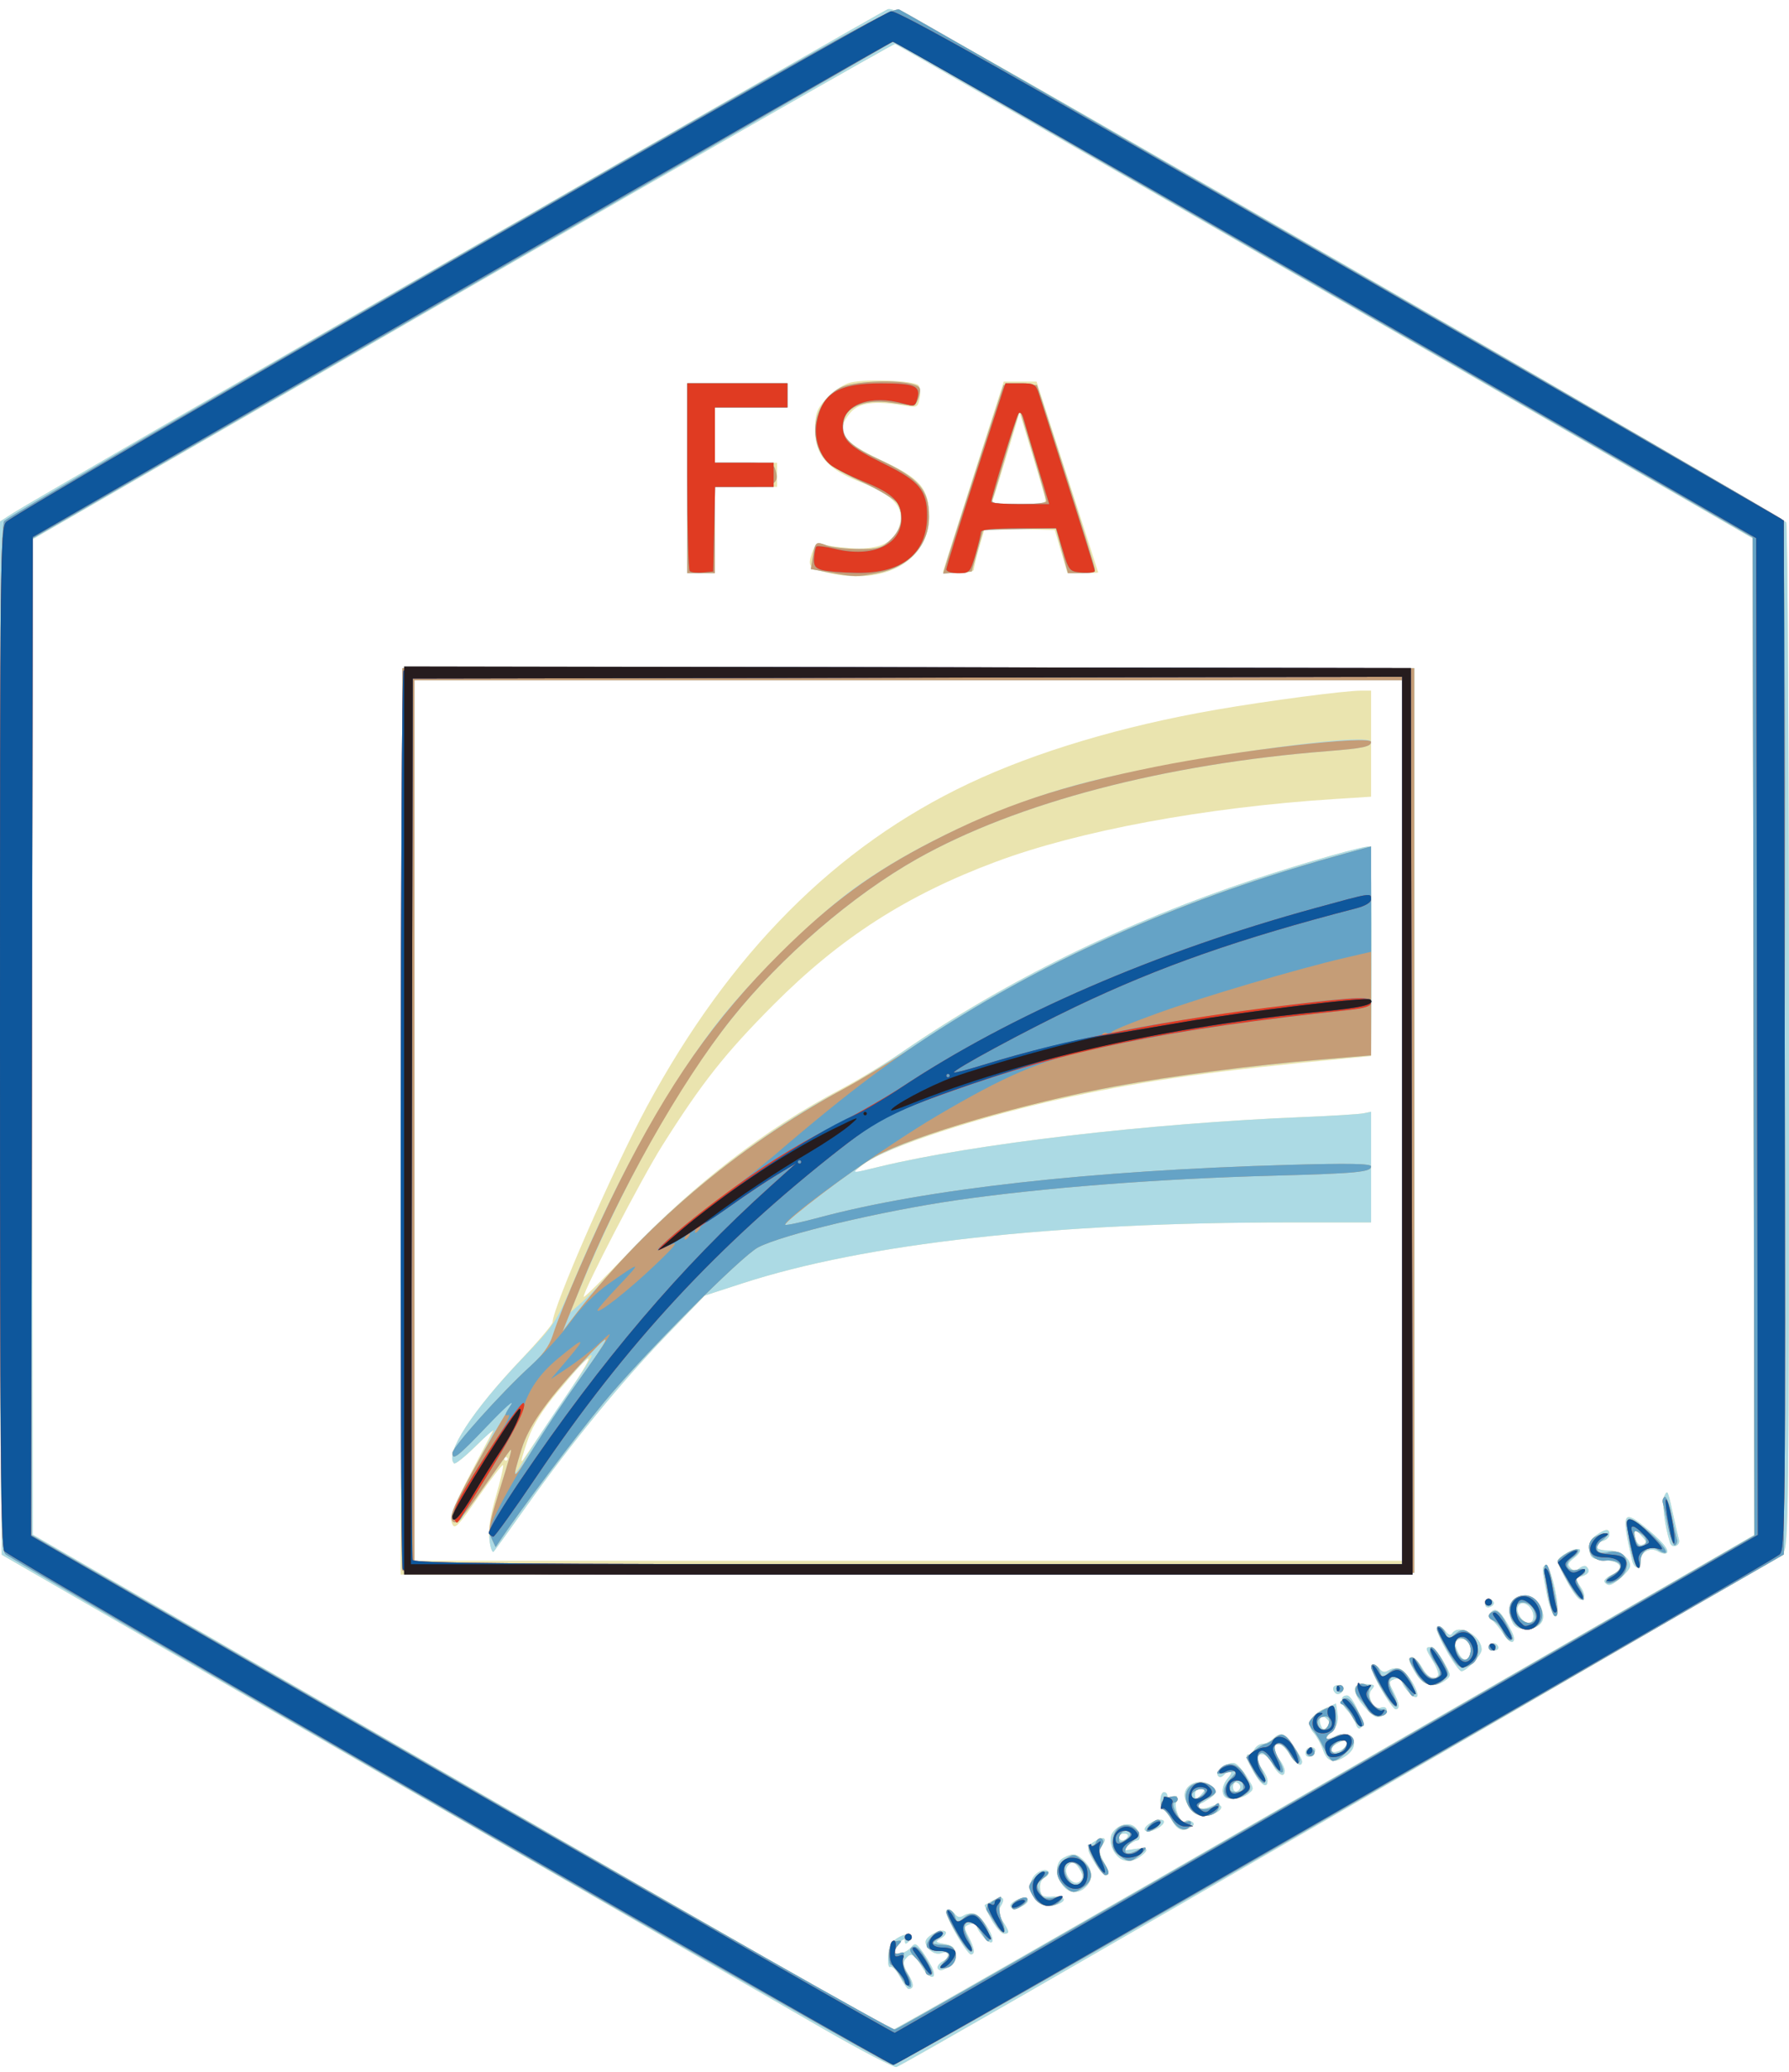 <?xml version="1.0" encoding="UTF-8" standalone="no"?>
<!-- Created with Inkscape (http://www.inkscape.org/) -->

<svg
   version="1.1"
   id="svg1906"
   width="165.76"
   height="192"
   viewBox="0 0 165.76 192"
   sodipodi:docname="Fisheries Stock Assessment.svg"
   inkscape:version="1.2.2 (b0a84865, 2022-12-01)"
   xmlns:inkscape="http://www.inkscape.org/namespaces/inkscape"
   xmlns:sodipodi="http://sodipodi.sourceforge.net/DTD/sodipodi-0.dtd"
   xmlns="http://www.w3.org/2000/svg"
   xmlns:svg="http://www.w3.org/2000/svg">
  <defs
     id="defs1910" />
  <sodipodi:namedview
     id="namedview1908"
     pagecolor="#ffffff"
     bordercolor="#666666"
     borderopacity="1.0"
     inkscape:showpageshadow="2"
     inkscape:pageopacity="0.0"
     inkscape:pagecheckerboard="0"
     inkscape:deskcolor="#d1d1d1"
     showgrid="false"
     inkscape:zoom="1.2291667"
     inkscape:cx="82.169492"
     inkscape:cy="96"
     inkscape:window-width="729"
     inkscape:window-height="480"
     inkscape:window-x="0"
     inkscape:window-y="25"
     inkscape:window-maximized="0"
     inkscape:current-layer="g1912" />
  <g
     inkscape:groupmode="layer"
     inkscape:label="Image"
     id="g1912">
    <g
       id="g2033">
      <path
         style="fill:#eae4af;stroke-width:0.32"
         d="M 76.305,188.032 C 72.793,186.015 54.224,175.301 35.04,164.223 L 0.16,144.081 0.079,96.206 -0.002,48.33 1.199,47.555 C 3.48,46.083 81.442,1.167 82.249,0.861 82.973,0.585 87.351,3.032 124.155,24.285 c 22.603,13.052 41.209,23.908 41.346,24.123 0.137,0.216 0.251,21.652 0.254,47.636 0.005,44.54 -0.027,47.281 -0.555,47.889 -0.45,0.518 -80.832,47.121 -82.141,47.624 -0.203,0.078 -3.242,-1.508 -6.754,-3.525 z M 122.755,165.2 l 39.793,-22.96 -0.074,-46.174 -0.074,-46.174 L 122.788,27.022 C 101.001,14.443 83.064,4.118 82.928,4.076 82.791,4.034 64.724,14.363 42.778,27.03 L 2.878,50.059 2.959,96.138 3.04,142.217 42.72,165.162 c 21.824,12.62 39.806,22.957 39.961,22.971 0.154,0.015 18.188,-10.305 40.074,-22.933 z m -39.367,18.009 c -0.329,-0.611 -0.731,-1.029 -0.894,-0.928 -0.167,0.103 -0.252,-0.348 -0.195,-1.039 0.078,-0.937 0.302,-1.334 0.963,-1.703 0.922,-0.515 1.585,-0.258 0.957,0.371 -0.292,0.292 -0.379,0.276 -0.379,-0.067 0,-0.469 -0.93,0.56 -0.95,1.051 -0.016,0.409 1.073,0.11 1.51,-0.414 0.351,-0.421 0.462,-0.402 0.904,0.16 0.277,0.352 0.709,1.028 0.959,1.502 0.704,1.336 -0.073,1.442 -0.855,0.117 -0.73,-1.237 -0.987,-1.359 -1.516,-0.722 -0.255,0.307 -0.186,0.679 0.258,1.41 0.547,0.899 0.557,1.373 0.029,1.373 -0.107,0 -0.463,-0.5 -0.792,-1.111 z m 3.514,-0.774 c -0.11,-0.177 0.097,-0.481 0.458,-0.675 0.728,-0.39 0.578,-1.039 -0.174,-0.75 -0.563,0.216 -1.426,-0.423 -1.426,-1.056 0,-0.523 1.493,-1.288 1.839,-0.942 0.13,0.13 -0.051,0.401 -0.401,0.602 -0.596,0.342 -0.575,0.377 0.323,0.539 0.748,0.135 0.96,0.341 0.96,0.931 0,0.83 -1.243,1.894 -1.578,1.351 z M 88.532,179.12 c -0.67,-1.19 -0.985,-2.05 -0.777,-2.124 0.192,-0.068 0.507,0.091 0.699,0.354 0.255,0.349 0.489,0.39 0.864,0.153 0.283,-0.179 0.75,-0.235 1.037,-0.125 0.667,0.256 1.834,2.157 1.578,2.571 -0.19,0.307 -1.197,-0.703 -1.446,-1.451 -0.07,-0.211 -0.365,-0.281 -0.676,-0.161 -0.507,0.195 -0.512,0.289 -0.061,1.162 0.558,1.078 0.625,1.622 0.2,1.622 -0.16,0 -0.798,-0.9 -1.417,-2 z m 3.335,-1.221 c -0.402,-0.716 -0.681,-1.328 -0.619,-1.36 0.062,-0.032 0.421,-0.23 0.798,-0.44 0.845,-0.47 1.156,-0.221 0.678,0.544 -0.278,0.446 -0.238,0.757 0.179,1.394 0.648,0.988 0.665,1.163 0.116,1.163 -0.232,0 -0.75,-0.585 -1.152,-1.301 z m 1.762,-1.212 c -0.093,-0.15 0.181,-0.433 0.61,-0.628 0.948,-0.432 1.413,0.082 0.511,0.565 -0.761,0.407 -0.903,0.415 -1.121,0.063 z m 2.192,-0.831 c -0.595,-0.908 -0.38,-1.945 0.501,-2.417 0.747,-0.4 1.193,0.158 0.456,0.57 -0.312,0.174 -0.473,0.594 -0.407,1.06 0.093,0.655 0.266,0.759 1.149,0.69 1.08,-0.084 1.416,0.348 0.534,0.687 -0.988,0.379 -1.726,0.184 -2.233,-0.59 z m 2.597,-1.207 c -0.68,-0.971 -0.626,-2.078 0.121,-2.478 0.879,-0.471 1.215,-0.417 1.941,0.309 0.769,0.769 0.822,1.692 0.137,2.377 -0.71,0.71 -1.616,0.624 -2.199,-0.208 z m 1.733,-1.225 c -0.449,-0.84 -0.827,-1 -1.226,-0.519 -0.524,0.632 0.482,1.986 1.097,1.476 0.32,-0.265 0.356,-0.534 0.129,-0.957 z m 1.315,-0.742 c -0.83,-1.343 -0.829,-1.546 0.005,-2.067 0.798,-0.498 1.179,-0.262 0.634,0.394 -0.304,0.366 -0.28,0.669 0.114,1.432 0.579,1.119 0.61,1.319 0.206,1.319 -0.162,0 -0.594,-0.485 -0.96,-1.078 z m 2.342,-0.447 c -0.727,-0.485 -1.123,-1.651 -0.78,-2.293 0.43,-0.804 1.517,-1.138 2.107,-0.649 0.497,0.412 0.635,1.267 0.206,1.267 -0.142,0 -0.538,0.225 -0.88,0.5 -0.584,0.47 -0.549,0.488 0.579,0.305 1.306,-0.212 1.514,0.006 0.64,0.669 -0.627,0.476 -1.344,0.553 -1.872,0.201 z m 0.672,-1.995 c 0.109,-0.176 -0.027,-0.32 -0.301,-0.32 -0.274,0 -0.499,0.144 -0.499,0.32 0,0.176 0.136,0.32 0.301,0.32 0.166,0 0.39,-0.144 0.499,-0.32 z m 1.602,-0.636 c -0.184,-0.297 0.796,-0.964 1.417,-0.964 0.62,0 0.355,0.531 -0.448,0.897 -0.46,0.21 -0.864,0.238 -0.969,0.067 z m 2.463,-0.962 c -0.3,-0.527 -0.653,-0.959 -0.785,-0.96 -0.132,-9.6e-4 -0.24,-0.362 -0.24,-0.802 0,-0.44 0.144,-0.8 0.32,-0.8 0.176,0 0.32,0.139 0.32,0.31 0,0.17 0.233,0.221 0.517,0.112 0.41,-0.158 0.472,-0.057 0.299,0.487 -0.218,0.687 0.499,2.15 0.871,1.778 0.105,-0.104 0.359,-0.086 0.565,0.042 0.278,0.172 0.263,0.303 -0.059,0.507 -0.768,0.487 -1.252,0.307 -1.809,-0.673 z m 1.713,-1.033 c -0.274,-0.391 -0.498,-0.938 -0.498,-1.216 0,-1.21 1.781,-1.731 2.589,-0.758 0.362,0.437 0.337,0.58 -0.166,0.948 -0.326,0.239 -0.753,0.491 -0.948,0.562 -0.195,0.07 -0.247,0.243 -0.116,0.384 0.131,0.141 0.594,0.094 1.029,-0.104 0.956,-0.435 1.431,0.074 0.523,0.56 -0.993,0.532 -1.872,0.395 -2.412,-0.375 z m 1.102,-1.369 c 0.326,-0.393 0.304,-0.48 -0.121,-0.48 -0.286,0 -0.519,0.216 -0.519,0.48 0,0.264 0.054,0.48 0.121,0.48 0.066,0 0.3,-0.216 0.519,-0.48 z m 2.133,0.267 c -0.372,-0.372 -0.231,-1.156 0.316,-1.761 0.559,-0.617 0.167,-0.834 -0.429,-0.237 -0.233,0.233 -0.415,0.24 -0.549,0.022 -0.264,-0.426 1.035,-1.331 1.599,-1.114 0.24,0.092 0.744,0.665 1.12,1.274 0.664,1.074 0.666,1.119 0.086,1.558 -0.631,0.478 -1.785,0.617 -2.144,0.259 z M 114.928,165.6 c 0,-0.167 -0.155,-0.356 -0.344,-0.419 -0.189,-0.063 -0.344,0.125 -0.344,0.419 0,0.293 0.155,0.482 0.344,0.419 0.189,-0.063 0.344,-0.251 0.344,-0.419 z m 1.239,-1.36 c -0.687,-1.222 -0.814,-1.703 -0.435,-1.651 0.116,0.016 0.339,-0.2 0.496,-0.48 0.157,-0.28 0.504,-0.509 0.772,-0.509 0.268,0 0.709,-0.222 0.981,-0.494 0.272,-0.272 0.658,-0.441 0.857,-0.375 0.402,0.132 1.803,2.087 1.803,2.517 0,0.594 -0.634,0.222 -1.171,-0.687 -0.579,-0.98 -1.389,-1.296 -1.389,-0.541 0,0.23 0.211,0.698 0.47,1.04 0.258,0.342 0.474,0.801 0.48,1.021 0.019,0.729 -0.606,0.414 -1.11,-0.56 -0.273,-0.528 -0.709,-0.96 -0.968,-0.96 -0.597,0 -0.589,0.618 0.018,1.421 0.258,0.342 0.47,0.81 0.47,1.04 0,0.787 -0.598,0.42 -1.273,-0.781 z m 6.421,-2.059 c -0.195,-0.561 -0.582,-1.27 -0.86,-1.577 -0.705,-0.779 -0.326,-1.66 0.965,-2.245 l 1.091,-0.494 0.14,0.956 c 0.095,0.646 -0.051,1.148 -0.451,1.548 -0.801,0.801 -0.744,0.967 0.188,0.543 1.614,-0.735 2.517,0.777 1.069,1.791 -1.099,0.77 -1.747,0.612 -2.141,-0.521 z m 2.213,-0.592 c 0,-0.395 -0.212,-0.389 -0.99,0.027 -0.345,0.185 -0.543,0.473 -0.44,0.641 0.224,0.362 1.43,-0.201 1.43,-0.668 z m -1.851,-2.287 c -0.489,-0.489 -0.849,-0.128 -0.578,0.578 0.16,0.417 0.299,0.458 0.584,0.174 0.285,-0.285 0.283,-0.464 -0.005,-0.752 z m -1.989,3.125 c 0,-0.279 0.228,-0.507 0.507,-0.507 0.279,0 0.45,0.171 0.38,0.38 -0.198,0.593 -0.887,0.692 -0.887,0.127 z m 4.668,-2.658 c -0.107,-0.339 -0.489,-0.931 -0.848,-1.316 -0.62,-0.666 -0.604,-1.332 0.032,-1.332 0.506,0 1.674,2.601 1.325,2.95 -0.206,0.206 -0.382,0.101 -0.51,-0.302 z m 0.804,-1.589 c -1.15,-1.299 -1.195,-2.18 -0.11,-2.126 1.111,0.055 1.14,0.077 0.738,0.562 -0.461,0.555 0.225,1.882 0.848,1.643 0.659,-0.253 0.788,0.409 0.147,0.752 -0.495,0.265 -0.784,0.117 -1.623,-0.831 z M 127.892,156.4 c -0.67,-1.19 -0.985,-2.05 -0.777,-2.124 0.192,-0.068 0.507,0.091 0.699,0.354 0.255,0.349 0.489,0.39 0.864,0.153 0.283,-0.179 0.75,-0.235 1.037,-0.125 0.667,0.256 1.834,2.157 1.578,2.571 -0.19,0.307 -1.197,-0.703 -1.446,-1.451 -0.07,-0.211 -0.365,-0.281 -0.676,-0.161 -0.507,0.195 -0.512,0.289 -0.061,1.162 0.557,1.078 0.625,1.622 0.2,1.622 -0.16,0 -0.798,-0.9 -1.417,-2 z m -4.167,0.498 c -0.36,-0.36 -0.219,-0.738 0.275,-0.738 0.264,0 0.48,0.136 0.48,0.301 0,0.404 -0.5,0.693 -0.755,0.437 z m 7.472,-1.778 c -0.717,-1.175 -0.785,-1.52 -0.302,-1.52 0.184,0 0.58,0.431 0.88,0.958 0.532,0.935 1.144,1.227 1.47,0.699 0.089,-0.144 -0.118,-0.724 -0.461,-1.288 -0.738,-1.213 -0.755,-1.33 -0.202,-1.33 0.232,0 0.757,0.598 1.168,1.329 0.719,1.28 0.725,1.345 0.158,1.76 -1.023,0.748 -2.02,0.524 -2.71,-0.609 z m 2.776,-2.24 c -0.67,-1.19 -0.985,-2.05 -0.777,-2.124 0.192,-0.068 0.528,0.12 0.746,0.419 0.253,0.346 0.473,0.42 0.607,0.204 0.602,-0.975 2.732,0.2 2.732,1.507 0,0.486 -1.419,1.994 -1.876,1.994 -0.168,0 -0.812,-0.9 -1.432,-2 z m 2.283,0.187 c 0.115,-0.774 -0.598,-1.449 -1.163,-1.1 -0.323,0.2 -0.326,0.426 -0.014,1.11 0.44,0.966 1.033,0.961 1.177,-0.01 z m 1.726,-0.451 c 0.063,-0.189 0.251,-0.344 0.419,-0.344 0.167,0 0.356,0.155 0.419,0.344 0.063,0.189 -0.125,0.344 -0.419,0.344 -0.293,0 -0.482,-0.155 -0.419,-0.344 z m 1.335,-1.166 c -0.303,-0.49 -0.77,-1.071 -1.037,-1.291 -0.391,-0.323 -0.406,-0.479 -0.081,-0.8 0.44,-0.434 0.917,0.022 1.824,1.743 0.621,1.177 -0.003,1.484 -0.707,0.348 z m 0.865,-1.01 c -0.771,-1.44 -0.098,-2.747 1.31,-2.544 0.983,0.141 1.833,1.659 1.356,2.422 -0.524,0.838 -2.241,0.917 -2.666,0.122 z m 1.899,-0.641 c 0,-0.812 -0.877,-1.53 -1.323,-1.084 -0.235,0.235 -0.227,0.539 0.025,1.01 0.448,0.836 1.298,0.885 1.298,0.073 z m 1.281,-1.879 c -0.516,-2.605 -0.521,-2.719 -0.127,-2.858 0.331,-0.117 1.086,2.741 1.086,4.111 0,1.284 -0.616,0.48 -0.959,-1.253 z m -5.761,0.71 c 0,-0.518 0.5,-0.635 0.779,-0.183 0.097,0.158 -0.038,0.369 -0.301,0.47 -0.29,0.111 -0.478,-0.001 -0.478,-0.286 z m 7.718,-1.843 c -0.549,-0.96 -0.998,-1.903 -0.998,-2.098 0,-0.444 1.764,-1.379 2.054,-1.089 0.118,0.118 -0.116,0.465 -0.519,0.77 -0.574,0.434 -0.65,0.64 -0.348,0.943 0.292,0.293 0.495,0.298 0.829,0.02 0.244,-0.202 0.538,-0.273 0.654,-0.157 0.375,0.375 0.224,0.696 -0.424,0.902 -0.6,0.19 -0.606,0.245 -0.112,0.998 0.358,0.546 0.418,0.9 0.193,1.126 -0.226,0.226 -0.643,-0.219 -1.328,-1.415 z m 3.351,-0.18 c -0.093,-0.15 0.187,-0.435 0.621,-0.633 1.277,-0.582 0.991,-1.282 -0.57,-1.395 -1.204,-0.087 -1.371,-0.196 -1.458,-0.947 -0.069,-0.593 0.121,-1.003 0.631,-1.36 0.896,-0.627 1.227,-0.646 1.227,-0.068 0,0.243 -0.288,0.518 -0.64,0.61 -1.043,0.273 -0.729,0.867 0.457,0.867 1.126,0 2.103,0.669 2.103,1.44 0,0.436 -1.463,1.76 -1.944,1.76 -0.142,0 -0.334,-0.123 -0.427,-0.273 z M 37.199,103.921 37.28,61.92 h 46.88 46.88 v 41.92 41.92 l -46.961,0.081 -46.961,0.081 z M 129.92,103.84 V 63.04 H 84.16 38.4 v 40.8 40.8 h 45.76 45.76 z m -84.571,38.852 c -0.125,-0.93 0.063,-2.186 0.606,-4.062 0.433,-1.493 0.726,-2.776 0.652,-2.85 -0.074,-0.074 -1.111,1.265 -2.304,2.976 -1.981,2.841 -2.193,3.047 -2.442,2.375 -0.219,-0.591 0.146,-1.535 1.841,-4.774 l 2.114,-4.037 -1.78,1.741 c -0.979,0.958 -1.863,1.658 -1.965,1.556 -0.879,-0.879 1.649,-4.81 6.169,-9.587 1.628,-1.721 2.96,-3.293 2.96,-3.493 0,-1.358 5.605,-14.181 8.732,-19.978 C 67.63,88.291 77.453,78.431 89.774,72.607 96.007,69.661 103.996,67.277 112.69,65.77 117.486,64.939 124.624,64 126.15,64 h 0.89 v 4.916 4.916 l -3.44,0.22 c -11.924,0.763 -23.631,2.935 -31.326,5.81 -8.268,3.089 -14.437,7.055 -20.595,13.239 -4.492,4.511 -6.668,7.266 -10.319,13.067 -1.92,3.05 -7.28,13.367 -7.28,14.013 0,0.137 1.885,-1.719 4.188,-4.126 6.194,-6.471 12.643,-11.432 19.694,-15.15 1.561,-0.823 4.134,-2.389 5.718,-3.48 9.446,-6.505 20.578,-11.96 32.51,-15.931 4.961,-1.651 10.519,-3.212 10.721,-3.01 0.117,0.117 0.198,9.698 0.145,17.09 l -0.016,2.295 -2.16,0.204 c -12.303,1.164 -18.426,2.014 -25.651,3.563 -8.39,1.799 -17.369,4.745 -19.352,6.349 l -0.923,0.747 2.523,-0.611 c 8.741,-2.118 25.019,-4.024 39.323,-4.604 2.64,-0.107 5.124,-0.261 5.52,-0.342 l 0.72,-0.147 v 5.126 5.126 l -7.6,9.6e-4 c -21.903,0.003 -39.276,1.943 -50.709,5.664 l -3.438,1.119 -3.644,3.78 c -4.14,4.294 -8.672,9.833 -12.826,15.676 -1.564,2.2 -2.945,4.117 -3.069,4.259 -0.124,0.143 -0.306,-0.347 -0.405,-1.087 z M 47.04,135.2 c 0,-0.088 -0.072,-0.16 -0.16,-0.16 -0.088,0 -0.16,0.072 -0.16,0.16 0,0.088 0.072,0.16 0.16,0.16 0.088,0 0.16,-0.072 0.16,-0.16 z m 4.945,-5.12 c 3.501,-5.187 3.389,-5.529 -0.349,-1.061 -1.362,1.628 -2.27,3.078 -2.687,4.29 -0.607,1.763 -0.748,2.308 -0.525,2.024 0.058,-0.073 1.66,-2.437 3.561,-5.253 z m 99.223,14.48 c -0.966,-4.254 -0.837,-4.664 1.011,-3.199 1.648,1.307 2.491,2.275 2.218,2.548 -0.124,0.124 -0.481,0.067 -0.792,-0.128 -0.729,-0.456 -1.645,0.031 -1.645,0.874 0,0.859 -0.591,0.788 -0.791,-0.096 z m 0.914,-2.201 c -0.651,-0.72 -0.799,-0.647 -0.558,0.273 0.113,0.431 0.35,0.618 0.641,0.506 0.39,-0.15 0.377,-0.272 -0.083,-0.78 z m 2.619,0.628 c -0.503,-1.544 -0.788,-3.902 -0.528,-4.367 0.321,-0.574 0.276,-0.685 0.945,2.34 0.156,0.704 0.337,1.478 0.403,1.72 0.155,0.571 -0.636,0.868 -0.819,0.307 z M 76.646,53.077 c -1.679,-0.393 -1.841,-0.604 -1.412,-1.837 0.27,-0.775 0.495,-0.985 0.884,-0.824 0.287,0.118 1.467,0.289 2.623,0.378 2.462,0.191 3.975,-0.4 4.491,-1.757 0.718,-1.888 -0.249,-3.079 -3.549,-4.374 -3.06,-1.201 -4.162,-2.478 -4.162,-4.823 0,-1.481 0.144,-1.902 0.976,-2.849 0.537,-0.611 1.492,-1.282 2.122,-1.49 1.271,-0.419 6.029,-0.268 6.489,0.207 0.156,0.161 0.204,0.698 0.107,1.193 -0.169,0.862 -0.234,0.891 -1.495,0.674 -2.657,-0.457 -4.123,-0.262 -4.911,0.654 -1.481,1.721 -0.837,2.695 2.954,4.466 3.551,1.659 4.316,2.576 4.318,5.176 0.003,4.136 -4.168,6.437 -9.433,5.205 z M 63.68,44.32 v -8.8 h 4.64 4.64 v 1.12 1.12 h -3.36 -3.36 v 2.56 2.56 h 2.88 2.88 V 44 45.12 h -2.88 -2.88 v 4 4 h -1.28 -1.28 z m 23.68,8.702 c 0,-0.054 1.27,-4.05 2.822,-8.88 L 93.004,35.36 h 1.52 1.52 l 2.85,8.8 c 1.567,4.84 2.853,8.836 2.858,8.88 0.004,0.044 -0.635,0.08 -1.421,0.08 h -1.429 l -0.588,-2 -0.588,-2 -3.237,-0.091 -3.237,-0.091 -0.506,1.74 c -0.278,0.957 -0.506,1.898 -0.506,2.091 0,0.202 -0.609,0.351 -1.44,0.351 -0.792,0 -1.44,-0.044 -1.44,-0.098 z M 96.791,46 c -0.1,-0.396 -0.661,-2.303 -1.248,-4.239 l -1.067,-3.519 -1.016,3.359 C 92.902,43.449 92.316,45.356 92.159,45.84 l -0.286,0.88 h 2.549 c 2.484,0 2.545,-0.018 2.368,-0.72 z"
         id="path2047" />
      <path
         style="fill:#acdae4;stroke-width:0.32"
         d="M 76.305,188.032 C 72.793,186.015 54.224,175.301 35.04,164.223 L 0.16,144.081 0.079,96.206 -0.002,48.33 1.199,47.555 C 3.48,46.083 81.442,1.167 82.249,0.861 82.973,0.585 87.351,3.032 124.155,24.285 c 22.603,13.052 41.209,23.908 41.346,24.123 0.137,0.216 0.251,21.652 0.254,47.636 0.005,44.54 -0.027,47.281 -0.555,47.889 -0.45,0.518 -80.832,47.121 -82.141,47.624 -0.203,0.078 -3.242,-1.508 -6.754,-3.525 z M 122.755,165.2 l 39.793,-22.96 -0.074,-46.174 -0.074,-46.174 L 122.788,27.022 C 101.001,14.443 83.064,4.118 82.928,4.076 82.791,4.034 64.724,14.363 42.778,27.03 L 2.878,50.059 2.959,96.138 3.04,142.217 42.72,165.162 c 21.824,12.62 39.806,22.957 39.961,22.971 0.154,0.015 18.188,-10.305 40.074,-22.933 z m -39.367,18.009 c -0.329,-0.611 -0.731,-1.029 -0.894,-0.928 -0.167,0.103 -0.252,-0.348 -0.195,-1.039 0.078,-0.937 0.302,-1.334 0.963,-1.703 0.922,-0.515 1.585,-0.258 0.957,0.371 -0.292,0.292 -0.379,0.276 -0.379,-0.067 0,-0.469 -0.93,0.56 -0.95,1.051 -0.016,0.409 1.073,0.11 1.51,-0.414 0.351,-0.421 0.462,-0.402 0.904,0.16 0.277,0.352 0.709,1.028 0.959,1.502 0.704,1.336 -0.073,1.442 -0.855,0.117 -0.73,-1.237 -0.987,-1.359 -1.516,-0.722 -0.255,0.307 -0.186,0.679 0.258,1.41 0.547,0.899 0.557,1.373 0.029,1.373 -0.107,0 -0.463,-0.5 -0.792,-1.111 z m 3.514,-0.774 c -0.11,-0.177 0.097,-0.481 0.458,-0.675 0.728,-0.39 0.578,-1.039 -0.174,-0.75 -0.563,0.216 -1.426,-0.423 -1.426,-1.056 0,-0.523 1.493,-1.288 1.839,-0.942 0.13,0.13 -0.051,0.401 -0.401,0.602 -0.596,0.342 -0.575,0.377 0.323,0.539 0.748,0.135 0.96,0.341 0.96,0.931 0,0.83 -1.243,1.894 -1.578,1.351 z M 88.532,179.12 c -0.67,-1.19 -0.985,-2.05 -0.777,-2.124 0.192,-0.068 0.507,0.091 0.699,0.354 0.255,0.349 0.489,0.39 0.864,0.153 0.283,-0.179 0.75,-0.235 1.037,-0.125 0.667,0.256 1.834,2.157 1.578,2.571 -0.19,0.307 -1.197,-0.703 -1.446,-1.451 -0.07,-0.211 -0.365,-0.281 -0.676,-0.161 -0.507,0.195 -0.512,0.289 -0.061,1.162 0.558,1.078 0.625,1.622 0.2,1.622 -0.16,0 -0.798,-0.9 -1.417,-2 z m 3.335,-1.221 c -0.402,-0.716 -0.681,-1.328 -0.619,-1.36 0.062,-0.032 0.421,-0.23 0.798,-0.44 0.845,-0.47 1.156,-0.221 0.678,0.544 -0.278,0.446 -0.238,0.757 0.179,1.394 0.648,0.988 0.665,1.163 0.116,1.163 -0.232,0 -0.75,-0.585 -1.152,-1.301 z m 1.762,-1.212 c -0.093,-0.15 0.181,-0.433 0.61,-0.628 0.948,-0.432 1.413,0.082 0.511,0.565 -0.761,0.407 -0.903,0.415 -1.121,0.063 z m 2.192,-0.831 c -0.595,-0.908 -0.38,-1.945 0.501,-2.417 0.747,-0.4 1.193,0.158 0.456,0.57 -0.312,0.174 -0.473,0.594 -0.407,1.06 0.093,0.655 0.266,0.759 1.149,0.69 1.08,-0.084 1.416,0.348 0.534,0.687 -0.988,0.379 -1.726,0.184 -2.233,-0.59 z m 2.597,-1.207 c -0.68,-0.971 -0.626,-2.078 0.121,-2.478 0.879,-0.471 1.215,-0.417 1.941,0.309 0.769,0.769 0.822,1.692 0.137,2.377 -0.71,0.71 -1.616,0.624 -2.199,-0.208 z m 1.733,-1.225 c -0.449,-0.84 -0.827,-1 -1.226,-0.519 -0.524,0.632 0.482,1.986 1.097,1.476 0.32,-0.265 0.356,-0.534 0.129,-0.957 z m 1.315,-0.742 c -0.83,-1.343 -0.829,-1.546 0.005,-2.067 0.798,-0.498 1.179,-0.262 0.634,0.394 -0.304,0.366 -0.28,0.669 0.114,1.432 0.579,1.119 0.61,1.319 0.206,1.319 -0.162,0 -0.594,-0.485 -0.96,-1.078 z m 2.342,-0.447 c -0.727,-0.485 -1.123,-1.651 -0.78,-2.293 0.43,-0.804 1.517,-1.138 2.107,-0.649 0.497,0.412 0.635,1.267 0.206,1.267 -0.142,0 -0.538,0.225 -0.88,0.5 -0.584,0.47 -0.549,0.488 0.579,0.305 1.306,-0.212 1.514,0.006 0.64,0.669 -0.627,0.476 -1.344,0.553 -1.872,0.201 z m 0.672,-1.995 c 0.109,-0.176 -0.027,-0.32 -0.301,-0.32 -0.274,0 -0.499,0.144 -0.499,0.32 0,0.176 0.136,0.32 0.301,0.32 0.166,0 0.39,-0.144 0.499,-0.32 z m 1.602,-0.636 c -0.184,-0.297 0.796,-0.964 1.417,-0.964 0.62,0 0.355,0.531 -0.448,0.897 -0.46,0.21 -0.864,0.238 -0.969,0.067 z m 2.463,-0.962 c -0.3,-0.527 -0.653,-0.959 -0.785,-0.96 -0.132,-9.6e-4 -0.24,-0.362 -0.24,-0.802 0,-0.44 0.144,-0.8 0.32,-0.8 0.176,0 0.32,0.139 0.32,0.31 0,0.17 0.233,0.221 0.517,0.112 0.41,-0.158 0.472,-0.057 0.299,0.487 -0.218,0.687 0.499,2.15 0.871,1.778 0.105,-0.104 0.359,-0.086 0.565,0.042 0.278,0.172 0.263,0.303 -0.059,0.507 -0.768,0.487 -1.252,0.307 -1.809,-0.673 z m 1.713,-1.033 c -0.274,-0.391 -0.498,-0.938 -0.498,-1.216 0,-1.21 1.781,-1.731 2.589,-0.758 0.362,0.437 0.337,0.58 -0.166,0.948 -0.326,0.239 -0.753,0.491 -0.948,0.562 -0.195,0.07 -0.247,0.243 -0.116,0.384 0.131,0.141 0.594,0.094 1.029,-0.104 0.956,-0.435 1.431,0.074 0.523,0.56 -0.993,0.532 -1.872,0.395 -2.412,-0.375 z m 1.102,-1.369 c 0.326,-0.393 0.304,-0.48 -0.121,-0.48 -0.286,0 -0.519,0.216 -0.519,0.48 0,0.264 0.054,0.48 0.121,0.48 0.066,0 0.3,-0.216 0.519,-0.48 z m 2.133,0.267 c -0.372,-0.372 -0.231,-1.156 0.316,-1.761 0.559,-0.617 0.167,-0.834 -0.429,-0.237 -0.233,0.233 -0.415,0.24 -0.549,0.022 -0.264,-0.426 1.035,-1.331 1.599,-1.114 0.24,0.092 0.744,0.665 1.12,1.274 0.664,1.074 0.666,1.119 0.086,1.558 -0.631,0.478 -1.785,0.617 -2.144,0.259 z M 114.928,165.6 c 0,-0.167 -0.155,-0.356 -0.344,-0.419 -0.189,-0.063 -0.344,0.125 -0.344,0.419 0,0.293 0.155,0.482 0.344,0.419 0.189,-0.063 0.344,-0.251 0.344,-0.419 z m 1.239,-1.36 c -0.687,-1.222 -0.814,-1.703 -0.435,-1.651 0.116,0.016 0.339,-0.2 0.496,-0.48 0.157,-0.28 0.504,-0.509 0.772,-0.509 0.268,0 0.709,-0.222 0.981,-0.494 0.272,-0.272 0.658,-0.441 0.857,-0.375 0.402,0.132 1.803,2.087 1.803,2.517 0,0.594 -0.634,0.222 -1.171,-0.687 -0.579,-0.98 -1.389,-1.296 -1.389,-0.541 0,0.23 0.211,0.698 0.47,1.04 0.258,0.342 0.474,0.801 0.48,1.021 0.019,0.729 -0.606,0.414 -1.11,-0.56 -0.273,-0.528 -0.709,-0.96 -0.968,-0.96 -0.597,0 -0.589,0.618 0.018,1.421 0.258,0.342 0.47,0.81 0.47,1.04 0,0.787 -0.598,0.42 -1.273,-0.781 z m 6.421,-2.059 c -0.195,-0.561 -0.582,-1.27 -0.86,-1.577 -0.705,-0.779 -0.326,-1.66 0.965,-2.245 l 1.091,-0.494 0.14,0.956 c 0.095,0.646 -0.051,1.148 -0.451,1.548 -0.801,0.801 -0.744,0.967 0.188,0.543 1.614,-0.735 2.517,0.777 1.069,1.791 -1.099,0.77 -1.747,0.612 -2.141,-0.521 z m 2.213,-0.592 c 0,-0.395 -0.212,-0.389 -0.99,0.027 -0.345,0.185 -0.543,0.473 -0.44,0.641 0.224,0.362 1.43,-0.201 1.43,-0.668 z m -1.851,-2.287 c -0.489,-0.489 -0.849,-0.128 -0.578,0.578 0.16,0.417 0.299,0.458 0.584,0.174 0.285,-0.285 0.283,-0.464 -0.005,-0.752 z m -1.989,3.125 c 0,-0.279 0.228,-0.507 0.507,-0.507 0.279,0 0.45,0.171 0.38,0.38 -0.198,0.593 -0.887,0.692 -0.887,0.127 z m 4.668,-2.658 c -0.107,-0.339 -0.489,-0.931 -0.848,-1.316 -0.62,-0.666 -0.604,-1.332 0.032,-1.332 0.506,0 1.674,2.601 1.325,2.95 -0.206,0.206 -0.382,0.101 -0.51,-0.302 z m 0.804,-1.589 c -1.15,-1.299 -1.195,-2.18 -0.11,-2.126 1.111,0.055 1.14,0.077 0.738,0.562 -0.461,0.555 0.225,1.882 0.848,1.643 0.659,-0.253 0.788,0.409 0.147,0.752 -0.495,0.265 -0.784,0.117 -1.623,-0.831 z M 127.892,156.4 c -0.67,-1.19 -0.985,-2.05 -0.777,-2.124 0.192,-0.068 0.507,0.091 0.699,0.354 0.255,0.349 0.489,0.39 0.864,0.153 0.283,-0.179 0.75,-0.235 1.037,-0.125 0.667,0.256 1.834,2.157 1.578,2.571 -0.19,0.307 -1.197,-0.703 -1.446,-1.451 -0.07,-0.211 -0.365,-0.281 -0.676,-0.161 -0.507,0.195 -0.512,0.289 -0.061,1.162 0.557,1.078 0.625,1.622 0.2,1.622 -0.16,0 -0.798,-0.9 -1.417,-2 z m -4.167,0.498 c -0.36,-0.36 -0.219,-0.738 0.275,-0.738 0.264,0 0.48,0.136 0.48,0.301 0,0.404 -0.5,0.693 -0.755,0.437 z m 7.472,-1.778 c -0.717,-1.175 -0.785,-1.52 -0.302,-1.52 0.184,0 0.58,0.431 0.88,0.958 0.532,0.935 1.144,1.227 1.47,0.699 0.089,-0.144 -0.118,-0.724 -0.461,-1.288 -0.738,-1.213 -0.755,-1.33 -0.202,-1.33 0.232,0 0.757,0.598 1.168,1.329 0.719,1.28 0.725,1.345 0.158,1.76 -1.023,0.748 -2.02,0.524 -2.71,-0.609 z m 2.776,-2.24 c -0.67,-1.19 -0.985,-2.05 -0.777,-2.124 0.192,-0.068 0.528,0.12 0.746,0.419 0.253,0.346 0.473,0.42 0.607,0.204 0.602,-0.975 2.732,0.2 2.732,1.507 0,0.486 -1.419,1.994 -1.876,1.994 -0.168,0 -0.812,-0.9 -1.432,-2 z m 2.283,0.187 c 0.115,-0.774 -0.598,-1.449 -1.163,-1.1 -0.323,0.2 -0.326,0.426 -0.014,1.11 0.44,0.966 1.033,0.961 1.177,-0.01 z m 1.726,-0.451 c 0.063,-0.189 0.251,-0.344 0.419,-0.344 0.167,0 0.356,0.155 0.419,0.344 0.063,0.189 -0.125,0.344 -0.419,0.344 -0.293,0 -0.482,-0.155 -0.419,-0.344 z m 1.335,-1.166 c -0.303,-0.49 -0.77,-1.071 -1.037,-1.291 -0.391,-0.323 -0.406,-0.479 -0.081,-0.8 0.44,-0.434 0.917,0.022 1.824,1.743 0.621,1.177 -0.003,1.484 -0.707,0.348 z m 0.865,-1.01 c -0.771,-1.44 -0.098,-2.747 1.31,-2.544 0.983,0.141 1.833,1.659 1.356,2.422 -0.524,0.838 -2.241,0.917 -2.666,0.122 z m 1.899,-0.641 c 0,-0.812 -0.877,-1.53 -1.323,-1.084 -0.235,0.235 -0.227,0.539 0.025,1.01 0.448,0.836 1.298,0.885 1.298,0.073 z m 1.281,-1.879 c -0.516,-2.605 -0.521,-2.719 -0.127,-2.858 0.331,-0.117 1.086,2.741 1.086,4.111 0,1.284 -0.616,0.48 -0.959,-1.253 z m -5.761,0.71 c 0,-0.518 0.5,-0.635 0.779,-0.183 0.097,0.158 -0.038,0.369 -0.301,0.47 -0.29,0.111 -0.478,-0.001 -0.478,-0.286 z m 7.718,-1.843 c -0.549,-0.96 -0.998,-1.903 -0.998,-2.098 0,-0.444 1.764,-1.379 2.054,-1.089 0.118,0.118 -0.116,0.465 -0.519,0.77 -0.574,0.434 -0.65,0.64 -0.348,0.943 0.292,0.293 0.495,0.298 0.829,0.02 0.244,-0.202 0.538,-0.273 0.654,-0.157 0.375,0.375 0.224,0.696 -0.424,0.902 -0.6,0.19 -0.606,0.245 -0.112,0.998 0.358,0.546 0.418,0.9 0.193,1.126 -0.226,0.226 -0.643,-0.219 -1.328,-1.415 z m 3.351,-0.18 c -0.093,-0.15 0.187,-0.435 0.621,-0.633 1.277,-0.582 0.991,-1.282 -0.57,-1.395 -1.204,-0.087 -1.371,-0.196 -1.458,-0.947 -0.069,-0.593 0.121,-1.003 0.631,-1.36 0.896,-0.627 1.227,-0.646 1.227,-0.068 0,0.243 -0.288,0.518 -0.64,0.61 -1.043,0.273 -0.729,0.867 0.457,0.867 1.126,0 2.103,0.669 2.103,1.44 0,0.436 -1.463,1.76 -1.944,1.76 -0.142,0 -0.334,-0.123 -0.427,-0.273 z M 37.268,145.521 C 37.184,145.3 37.152,126.4 37.198,103.52 l 0.082,-41.6 h 46.88 46.88 v 41.92 41.92 l -46.81,0.081 c -37.279,0.065 -46.841,-6.4e-4 -46.962,-0.32 z M 129.92,104 V 63.04 H 84.16 38.4 V 104 144.96 h 45.76 45.76 z m -84.554,38.826 c -0.1,-0.812 0.166,-2.253 0.786,-4.266 1.203,-3.904 1.324,-4.354 1.12,-4.16 -0.092,0.088 -1.247,1.705 -2.567,3.592 -1.969,2.818 -2.467,3.351 -2.778,2.976 -0.304,-0.366 0.04,-1.226 1.727,-4.328 1.158,-2.13 2.106,-3.968 2.106,-4.085 0,-0.117 -0.788,0.566 -1.752,1.517 -0.964,0.952 -1.835,1.647 -1.937,1.545 -0.899,-0.899 1.725,-4.933 6.316,-9.712 3.038,-3.162 3.146,-3.328 4.902,-7.498 3.771,-8.957 8.154,-16.902 12.669,-22.968 3.051,-4.098 9.593,-10.576 13.402,-13.271 5.428,-3.84 12.959,-7.349 20.031,-9.335 8.025,-2.253 27.649,-5.145 27.649,-4.074 0,0.433 -0.759,0.594 -4,0.849 -15.128,1.189 -28.835,4.783 -38.042,9.972 C 78.994,82.966 72.385,88.658 67.795,94.4 c -4.814,6.022 -9.752,14.745 -13.738,24.271 l -1.252,2.991 1.122,-0.985 c 0.617,-0.542 2.144,-2.143 3.393,-3.558 5.212,-5.905 13.87,-12.658 20.6,-16.067 1.056,-0.535 3.432,-2.015 5.28,-3.289 9.947,-6.857 20.813,-12.215 32.99,-16.267 4.633,-1.542 10.517,-3.216 10.688,-3.04 0.161,0.165 0.231,4.587 0.195,12.287 l -0.033,7.061 -4.72,0.397 c -6.228,0.523 -13.581,1.483 -18.939,2.472 -10.39,1.918 -20.966,5.238 -23.688,7.437 -0.786,0.635 -0.784,0.635 1.76,0.019 8.768,-2.124 25.027,-4.029 39.347,-4.61 2.64,-0.107 5.124,-0.261 5.52,-0.342 l 0.72,-0.147 v 5.126 5.126 l -7.6,9.6e-4 c -21.903,0.003 -39.276,1.943 -50.709,5.664 l -3.438,1.119 -3.644,3.78 c -4.14,4.294 -8.672,9.833 -12.826,15.676 -1.564,2.2 -2.948,4.12 -3.075,4.266 -0.127,0.146 -0.299,-0.286 -0.382,-0.96 z m 7.308,-13.788 c 2.759,-4.021 2.839,-4.446 0.33,-1.74 -2.649,2.856 -4.043,4.944 -4.681,7.012 -0.845,2.735 -0.827,2.76 0.456,0.629 0.604,-1.003 2.357,-3.658 3.896,-5.901 z M 151.209,144.56 c -0.966,-4.254 -0.837,-4.664 1.011,-3.199 1.648,1.307 2.491,2.275 2.218,2.548 -0.124,0.124 -0.481,0.067 -0.792,-0.128 -0.729,-0.456 -1.645,0.031 -1.645,0.874 0,0.859 -0.591,0.788 -0.791,-0.096 z m 0.914,-2.201 c -0.651,-0.72 -0.799,-0.647 -0.558,0.273 0.113,0.431 0.35,0.618 0.641,0.506 0.39,-0.15 0.377,-0.272 -0.083,-0.78 z m 2.619,0.628 c -0.503,-1.544 -0.788,-3.902 -0.528,-4.367 0.321,-0.574 0.276,-0.685 0.945,2.34 0.156,0.704 0.337,1.478 0.403,1.72 0.155,0.571 -0.636,0.868 -0.819,0.307 z m -77.898,-89.935 -1.717,-0.312 0.183,-1.129 c 0.232,-1.428 0.265,-1.455 1.307,-1.059 0.476,0.181 1.803,0.329 2.949,0.329 1.876,0 2.177,-0.093 3.019,-0.935 0.985,-0.985 1.195,-2.142 0.593,-3.267 -0.188,-0.352 -1.696,-1.268 -3.351,-2.036 -2.299,-1.067 -3.161,-1.647 -3.656,-2.459 -1.304,-2.138 -0.527,-5.066 1.655,-6.238 1.12,-0.602 5.069,-0.805 6.707,-0.346 0.745,0.209 0.823,0.35 0.617,1.12 -0.13,0.484 -0.369,0.874 -0.533,0.866 -0.163,-0.008 -1.098,-0.13 -2.077,-0.269 -2.267,-0.324 -4.013,0.309 -4.329,1.567 -0.383,1.525 0.317,2.337 3.149,3.654 3.767,1.751 4.72,2.828 4.72,5.335 0,2.667 -1.847,4.689 -4.792,5.247 -1.923,0.365 -2.086,0.362 -4.445,-0.067 z M 63.68,44.32 v -8.8 h 4.64 4.64 v 1.12 1.12 h -3.36 -3.36 v 2.56 2.56 h 2.698 c 2.349,0 2.723,0.077 2.887,0.595 0.434,1.369 -0.052,1.645 -2.9,1.645 h -2.686 v 4 4 h -1.28 -1.28 z m 24.173,7.298 C 88.111,50.772 89.373,46.84 90.658,42.88 l 2.336,-7.2 h 1.541 1.541 L 98.753,44 c 1.472,4.576 2.679,8.5 2.682,8.72 0.003,0.252 -0.455,0.4 -1.239,0.4 h -1.244 l -0.566,-2.09 -0.566,-2.09 -3.364,0.09 -3.364,0.09 -0.529,1.92 -0.529,1.92 -1.324,0.098 -1.324,0.098 z m 9.107,-5.16 c 0,-0.144 -0.555,-2.117 -1.233,-4.384 l -1.233,-4.121 -0.508,1.584 c -0.279,0.871 -0.816,2.646 -1.193,3.945 -0.377,1.298 -0.761,2.558 -0.854,2.8 -0.134,0.35 0.358,0.439 2.426,0.439 1.427,0 2.594,-0.118 2.594,-0.263 z"
         id="path2045" />
      <path
         style="fill:#c59d77;stroke-width:0.32"
         d="M 41.562,167.904 C 19.278,155.021 0.81,144.282 0.522,144.041 0.044,143.638 0,139.653 0,96.182 0,58.721 0.084,48.659 0.4,48.272 0.62,48.002 19.215,37.16 41.722,24.179 76.511,4.113 82.746,0.622 83.322,0.885 84.273,1.318 164.55,47.675 165.041,48.074 c 0.319,0.259 0.384,10.134 0.32,48.156 l -0.081,47.83 -40.96,23.65 c -22.528,13.007 -41.248,23.643 -41.6,23.634 -0.352,-0.009 -18.873,-10.556 -41.158,-23.44 z m 81.43,-2.754 39.569,-22.851 -0.081,-46.251 -0.081,-46.251 L 122.592,26.813 82.784,3.829 42.912,26.85 3.04,49.871 2.962,96.055 2.884,142.24 42.642,165.201 c 21.867,12.629 39.988,22.925 40.27,22.88 0.281,-0.045 18.318,-10.364 40.081,-22.932 z M 83.534,183.28 c -0.395,-0.66 -0.825,-1.2 -0.958,-1.2 -0.132,0 -0.226,-0.466 -0.208,-1.036 0.024,-0.77 0.196,-1.065 0.672,-1.151 0.518,-0.093 0.564,-0.036 0.24,0.3 -0.557,0.578 -0.5,1.034 0.101,0.803 0.382,-0.147 0.454,-0.044 0.303,0.431 -0.112,0.352 0.031,0.973 0.329,1.428 0.29,0.442 0.462,0.989 0.383,1.215 -0.084,0.238 -0.446,-0.094 -0.862,-0.79 z m 2.226,-0.575 c 0,-0.184 -0.373,-0.708 -0.829,-1.163 -0.645,-0.645 -0.734,-0.888 -0.401,-1.093 0.3,-0.185 0.643,0.09 1.147,0.923 0.795,1.313 0.88,1.668 0.402,1.668 -0.176,0 -0.32,-0.151 -0.32,-0.335 z m 1.71,-0.891 c 0.744,-0.822 0.666,-1.015 -0.412,-1.015 -0.518,0 -1.039,-0.159 -1.159,-0.352 -0.256,-0.414 1.016,-1.798 1.348,-1.467 0.124,0.124 -0.052,0.435 -0.391,0.692 -0.628,0.475 -0.576,0.513 0.817,0.598 1.347,0.082 1.113,2.128 -0.243,2.128 -0.426,0 -0.421,-0.076 0.039,-0.585 z m 1.25,-2.511 c -0.572,-0.965 -1.04,-1.887 -1.04,-2.049 0,-0.563 0.598,-0.29 0.807,0.369 0.199,0.627 0.243,0.634 0.81,0.121 0.768,-0.695 1.416,-0.435 2.07,0.829 0.515,0.996 0.359,1.864 -0.169,0.944 -0.807,-1.406 -1.233,-1.759 -1.637,-1.361 -0.323,0.318 -0.298,0.616 0.128,1.508 0.86,1.804 0.16,1.543 -0.968,-0.361 z m -4.88,0.216 c 0,-0.176 0.144,-0.32 0.32,-0.32 0.176,0 0.32,0.144 0.32,0.32 0,0.176 -0.144,0.32 -0.32,0.32 -0.176,0 -0.32,-0.144 -0.32,-0.32 z m 8.445,-1.172 c -0.312,-0.499 -0.686,-1.07 -0.831,-1.267 -0.166,-0.225 0.048,-0.565 0.571,-0.907 0.818,-0.536 0.831,-0.533 0.617,0.143 -0.121,0.38 -0.043,1.117 0.173,1.637 0.526,1.269 0.178,1.527 -0.529,0.394 z m 1.475,-1.696 c 0,-0.398 1.134,-1.01 1.393,-0.752 0.108,0.108 -0.053,0.387 -0.358,0.619 -0.665,0.505 -1.035,0.553 -1.035,0.133 z m 2.098,-0.722 c -0.274,-0.391 -0.498,-0.873 -0.498,-1.07 0,-0.492 1.068,-1.42 1.625,-1.411 0.286,0.004 0.174,0.223 -0.303,0.59 -0.661,0.508 -0.708,0.676 -0.37,1.307 0.316,0.59 0.567,0.688 1.357,0.53 0.836,-0.167 0.915,-0.128 0.571,0.286 -0.584,0.704 -1.81,0.585 -2.382,-0.231 z m 2.702,-1.209 c -0.87,-0.87 -0.804,-1.798 0.172,-2.437 0.776,-0.508 0.847,-0.499 1.6,0.208 0.978,0.919 1.004,1.721 0.077,2.371 -0.915,0.641 -1.078,0.629 -1.849,-0.142 z m 1.762,-0.323 c 0.3,-0.486 -0.117,-1.511 -0.707,-1.738 -0.821,-0.315 -1.223,0.317 -0.796,1.252 0.375,0.823 1.142,1.071 1.504,0.486 z m 1.125,-1.904 c -0.709,-1.39 -0.795,-1.742 -0.36,-1.473 0.158,0.097 0.373,-0.047 0.478,-0.321 0.105,-0.274 0.333,-0.411 0.507,-0.303 0.203,0.125 0.186,0.403 -0.047,0.776 -0.284,0.454 -0.247,0.746 0.167,1.336 0.602,0.86 0.67,1.253 0.216,1.253 -0.172,0 -0.604,-0.57 -0.96,-1.267 z m 2.287,-0.523 c -0.539,-0.378 -0.704,-0.764 -0.631,-1.485 0.12,-1.195 1.173,-1.715 2.067,-1.021 0.565,0.439 0.55,0.494 -0.323,1.218 -0.985,0.816 -0.688,1.44 0.407,0.854 1.002,-0.536 1.212,-0.367 0.392,0.316 -0.913,0.76 -0.988,0.765 -1.911,0.119 z m 0.927,-2.157 c -0.368,-0.368 -0.98,0.013 -0.98,0.61 0,0.382 0.112,0.394 0.632,0.069 0.368,-0.23 0.513,-0.513 0.348,-0.679 z m 1.58,-0.145 c 0,-0.333 0.692,-1.027 1.024,-1.027 0.471,0 0.263,0.482 -0.384,0.886 -0.352,0.22 -0.64,0.283 -0.64,0.141 z m 2.36,-1.009 c -0.318,-0.538 -0.701,-0.978 -0.852,-0.978 -0.151,0 -0.228,-0.238 -0.171,-0.528 0.111,-0.565 1.543,-0.964 1.543,-0.43 0,0.175 -0.148,0.318 -0.328,0.318 -0.185,0 -0.106,0.43 0.182,0.986 0.339,0.656 0.672,0.924 0.995,0.8 0.301,-0.115 0.435,-0.034 0.352,0.214 -0.262,0.787 -1.146,0.59 -1.721,-0.382 z m 1.621,-1.122 c -0.653,-0.997 -0.343,-2.033 0.685,-2.291 0.73,-0.183 1.735,0.293 1.735,0.823 0,0.126 -0.36,0.393 -0.8,0.594 -0.44,0.2 -0.8,0.512 -0.8,0.691 0,0.451 1.067,0.411 1.536,-0.057 0.213,-0.213 0.384,-0.242 0.384,-0.064 0,1.217 -1.996,1.438 -2.739,0.304 z m 1.13,-1.123 c 0.259,-0.164 0.373,-0.395 0.254,-0.515 -0.293,-0.293 -1.205,0.08 -1.205,0.492 0,0.406 0.331,0.414 0.951,0.022 z m 2.114,-0.222 c -0.125,-0.324 0.079,-0.838 0.526,-1.326 l 0.729,-0.796 -1.079,0.206 c -0.934,0.178 -1.026,0.142 -0.681,-0.274 0.742,-0.894 1.88,-0.586 2.479,0.671 0.527,1.105 0.524,1.168 -0.066,1.6 -0.825,0.603 -1.659,0.568 -1.907,-0.08 z m 1.735,-0.537 c 0,-0.664 -0.379,-0.883 -0.851,-0.491 -0.62,0.515 -0.528,0.918 0.211,0.918 0.352,0 0.64,-0.192 0.64,-0.427 z m 0.986,-1.515 -0.717,-1.275 0.745,-0.621 c 0.41,-0.342 0.878,-0.626 1.04,-0.632 0.162,-0.006 0.555,-0.247 0.874,-0.535 0.671,-0.608 1.081,-0.374 1.956,1.118 0.338,0.575 0.44,1.04 0.254,1.155 -0.171,0.106 -0.537,-0.244 -0.813,-0.778 -0.276,-0.534 -0.714,-0.97 -0.974,-0.97 -0.596,0 -0.597,0.43 -0.005,1.575 0.701,1.356 0.182,1.467 -0.712,0.152 -0.563,-0.828 -0.878,-1.052 -1.129,-0.801 -0.251,0.251 -0.2,0.659 0.182,1.459 0.747,1.567 0.164,1.695 -0.702,0.154 z M 122.667,162 c -0.31,-0.66 -0.748,-1.39 -0.975,-1.623 -0.227,-0.233 -0.412,-0.534 -0.412,-0.67 0,-0.372 1.033,-1.205 1.775,-1.43 0.563,-0.171 0.665,-0.045 0.729,0.901 0.052,0.773 -0.094,1.194 -0.492,1.417 -0.311,0.174 -0.473,0.41 -0.36,0.523 0.113,0.113 0.489,0.029 0.835,-0.186 0.737,-0.46 1.674,-0.194 1.674,0.475 0,0.463 -1.445,1.793 -1.948,1.793 -0.144,0 -0.515,-0.54 -0.825,-1.2 z m 1.749,0.176 c 0.511,-0.511 0.486,-0.896 -0.057,-0.896 -0.543,0 -1.231,0.781 -0.943,1.069 0.306,0.306 0.566,0.261 1,-0.173 z m -1.326,-2.35 c 0.241,-0.629 -0.044,-0.918 -0.67,-0.678 -0.281,0.108 -0.408,0.396 -0.3,0.68 0.243,0.632 0.727,0.631 0.97,-0.002 z m -1.953,2.761 c -0.103,-0.167 -0.051,-0.387 0.116,-0.49 0.167,-0.103 0.387,-0.051 0.49,0.116 0.103,0.167 0.051,0.387 -0.116,0.49 -0.167,0.103 -0.387,0.051 -0.49,-0.116 z m 4.158,-3.518 c -0.265,-0.512 -0.665,-1.005 -0.888,-1.096 -0.315,-0.127 -0.301,-0.238 0.058,-0.488 0.361,-0.251 0.628,-0.059 1.19,0.856 0.804,1.308 0.896,1.659 0.433,1.659 -0.171,0 -0.528,-0.419 -0.793,-0.931 z m 1.438,-0.644 c -0.181,-0.338 -0.546,-0.832 -0.81,-1.096 -0.624,-0.624 -0.306,-1.466 0.476,-1.262 0.332,0.087 0.525,0.344 0.435,0.58 -0.256,0.668 0.485,1.753 1.197,1.753 0.356,0 0.559,0.144 0.45,0.32 -0.332,0.537 -1.398,0.357 -1.747,-0.295 z m 1.347,-1.841 c -0.572,-0.965 -1.04,-1.887 -1.04,-2.049 0,-0.563 0.598,-0.29 0.807,0.369 0.199,0.627 0.243,0.634 0.81,0.121 0.768,-0.695 1.416,-0.435 2.07,0.829 0.515,0.996 0.359,1.864 -0.169,0.944 -0.807,-1.406 -1.233,-1.759 -1.637,-1.361 -0.323,0.318 -0.298,0.616 0.128,1.508 0.86,1.804 0.16,1.543 -0.968,-0.361 z m -4.24,-0.104 c 0,-0.176 0.144,-0.32 0.32,-0.32 0.176,0 0.32,0.144 0.32,0.32 0,0.176 -0.144,0.32 -0.32,0.32 -0.176,0 -0.32,-0.144 -0.32,-0.32 z m 7.392,-1.458 C 130.47,153.731 130.437,153.6 130.872,153.6 c 0.171,0 0.535,0.432 0.808,0.96 0.297,0.575 0.75,0.96 1.128,0.96 0.748,0 0.815,-0.596 0.162,-1.459 -0.258,-0.342 -0.474,-0.801 -0.48,-1.021 -0.019,-0.759 0.472,-0.391 1.154,0.866 0.645,1.188 0.652,1.289 0.135,1.757 -0.916,0.829 -1.813,0.604 -2.547,-0.641 z m 2.858,-2.142 c -0.53,-0.924 -0.965,-1.788 -0.966,-1.92 -0.007,-0.523 0.606,-0.2 0.804,0.423 0.193,0.608 0.257,0.622 0.767,0.16 0.721,-0.652 1.088,-0.635 1.736,0.082 0.726,0.802 0.678,2.193 -0.089,2.604 -1.016,0.544 -1.244,0.407 -2.252,-1.349 z m 2.166,0.187 c 0.125,-0.841 -0.778,-1.633 -1.284,-1.126 -0.269,0.269 -0.264,0.576 0.018,1.196 0.428,0.94 1.122,0.902 1.266,-0.07 z m 1.665,-0.427 c 0,-0.176 0.144,-0.32 0.32,-0.32 0.176,0 0.32,0.144 0.32,0.32 0,0.176 -0.144,0.32 -0.32,0.32 -0.176,0 -0.32,-0.144 -0.32,-0.32 z m 1.334,-1.449 c -0.203,-0.445 -0.586,-0.892 -0.851,-0.994 -0.617,-0.237 -0.618,-0.636 -0.004,-0.872 0.327,-0.126 0.682,0.214 1.12,1.073 0.714,1.4 0.761,1.602 0.373,1.602 -0.148,0 -0.435,-0.364 -0.637,-0.809 z m 1.115,-0.736 c -1.011,-1.117 -0.475,-2.615 0.935,-2.615 1.258,0 2.103,1.826 1.243,2.686 -0.678,0.678 -1.525,0.65 -2.178,-0.071 z m 1.866,-0.368 c 0.107,-0.172 0.038,-0.604 -0.152,-0.96 -0.437,-0.816 -1.604,-0.867 -1.604,-0.071 0,1.04 1.284,1.794 1.756,1.031 z m 1.143,-2.587 c -0.222,-1.243 -0.321,-2.344 -0.219,-2.446 0.227,-0.227 0.38,0.221 0.819,2.402 0.411,2.045 0.42,2.304 0.072,2.304 -0.148,0 -0.451,-1.017 -0.673,-2.261 z m -5.779,0.981 c 0,-0.176 0.144,-0.32 0.32,-0.32 0.176,0 0.32,0.144 0.32,0.32 0,0.176 -0.144,0.32 -0.32,0.32 -0.176,0 -0.32,-0.144 -0.32,-0.32 z m 7.738,-1.806 c -0.56,-0.975 -1.018,-1.872 -1.018,-1.994 0,-0.122 0.432,-0.477 0.96,-0.789 1.051,-0.621 1.339,-0.193 0.341,0.506 -0.807,0.565 -0.372,1.357 0.579,1.056 0.771,-0.245 0.945,0.297 0.189,0.587 -0.441,0.169 -0.441,0.285 -0.001,1.136 0.897,1.735 -0.016,1.299 -1.05,-0.502 z m 3.462,-0.113 c 0,-0.164 0.288,-0.453 0.64,-0.641 1.22,-0.653 0.764,-1.45 -0.739,-1.294 -1.356,0.141 -2.046,-1.592 -0.882,-2.215 1.027,-0.549 1.515,-0.358 0.695,0.272 -0.946,0.727 -0.628,1.455 0.512,1.169 2.063,-0.518 2.373,2.081 0.334,2.808 -0.308,0.11 -0.56,0.065 -0.56,-0.099 z M 37.268,145.521 C 37.184,145.3 37.152,126.4 37.198,103.52 l 0.082,-41.6 h 46.88 46.88 v 41.92 41.92 l -46.81,0.081 c -37.279,0.065 -46.841,-6.4e-4 -46.962,-0.32 z M 129.92,104 V 63.04 H 84.16 38.4 V 104 144.96 h 45.76 45.76 z m -84.38,38.547 c -0.321,-0.7 -0.231,-1.306 0.584,-3.927 1.22,-3.927 1.353,-4.416 1.147,-4.22 -0.092,0.088 -1.247,1.705 -2.567,3.592 -1.957,2.8 -2.468,3.349 -2.774,2.98 -0.298,-0.359 -0.029,-1.099 1.306,-3.592 0.925,-1.727 2.375,-4.292 3.222,-5.7 l 1.541,-2.56 -2.81,2.96 c -2.798,2.948 -3.274,3.32 -3.267,2.56 0.005,-0.515 4.742,-5.804 7.058,-7.88 1.252,-1.122 1.913,-2.008 2.221,-2.979 0.825,-2.593 3.877,-9.63 6.109,-14.085 4.615,-9.212 8.887,-15.305 14.988,-21.376 4.697,-4.673 8.552,-7.505 14.1,-10.357 6.492,-3.337 11.863,-5.131 20.671,-6.907 7.696,-1.551 19.969,-2.962 19.969,-2.296 0,0.433 -0.759,0.594 -4,0.849 -15.128,1.189 -28.835,4.783 -38.042,9.972 C 78.994,82.966 72.385,88.658 67.795,94.4 c -4.776,5.974 -10.543,16.213 -14.011,24.875 -0.336,0.839 -0.843,2.101 -1.128,2.805 l -0.517,1.28 0.73,-0.96 c 6.542,-8.605 15.362,-16.106 25.211,-21.442 1.848,-1.001 4.8,-2.79 6.56,-3.975 11.754,-7.914 24.705,-13.7 40.08,-17.908 l 2.32,-0.635 v 9.681 9.681 l -4.72,0.397 c -6.206,0.521 -13.563,1.48 -18.939,2.469 -8.372,1.539 -18.673,4.542 -22.261,6.489 -1.744,0.947 -8.575,6.134 -8.361,6.349 0.073,0.073 1.48,-0.229 3.127,-0.671 9.874,-2.651 25.188,-4.366 43.616,-4.885 5.455,-0.154 7.538,-0.114 7.538,0.144 0,0.524 -1.339,0.652 -8.96,0.856 -10.694,0.287 -21.444,1.118 -29.44,2.275 -7.013,1.015 -16.107,3.178 -18.4,4.375 -1.561,0.815 -10.689,9.993 -14.279,14.355 -2.775,3.372 -7.662,9.865 -9.561,12.701 l -0.48,0.717 z M 49.922,133.44 c 0.942,-1.496 2.587,-3.944 3.656,-5.44 2.997,-4.194 3.28,-4.839 1.122,-2.56 -3.856,4.073 -5.678,6.602 -6.37,8.842 -0.995,3.223 -0.951,3.199 1.592,-0.842 z m 101.122,9.781 c -0.214,-1.132 -0.293,-2.213 -0.176,-2.402 0.129,-0.209 0.885,0.249 1.928,1.169 1.616,1.425 2.128,2.444 0.815,1.625 -0.73,-0.456 -1.611,0.128 -1.611,1.066 0,1.365 -0.594,0.458 -0.956,-1.458 z m 1.466,-0.23 c 0.125,-0.203 -0.036,-0.561 -0.358,-0.797 -0.719,-0.526 -0.917,-0.371 -0.64,0.501 0.234,0.736 0.649,0.859 0.998,0.296 z m 2.055,-1.467 c -0.199,-1.014 -0.42,-2.02 -0.49,-2.234 -0.07,-0.214 -3e-5,-0.468 0.155,-0.564 0.155,-0.096 0.446,0.655 0.645,1.67 0.199,1.014 0.42,2.02 0.49,2.234 0.07,0.214 3e-5,0.468 -0.155,0.564 -0.155,0.096 -0.446,-0.655 -0.645,-1.67 z m -77.722,-88.473 -1.717,-0.312 0.183,-1.129 c 0.232,-1.428 0.265,-1.455 1.307,-1.059 0.476,0.181 1.803,0.329 2.949,0.329 1.876,0 2.177,-0.093 3.019,-0.935 0.985,-0.985 1.195,-2.142 0.593,-3.267 -0.188,-0.352 -1.696,-1.268 -3.351,-2.036 -2.299,-1.067 -3.161,-1.647 -3.656,-2.459 -1.304,-2.138 -0.527,-5.066 1.655,-6.238 1.12,-0.602 5.069,-0.805 6.707,-0.346 0.745,0.209 0.823,0.35 0.617,1.12 -0.13,0.484 -0.369,0.874 -0.533,0.866 -0.163,-0.008 -1.098,-0.13 -2.077,-0.269 -2.267,-0.324 -4.013,0.309 -4.329,1.567 -0.383,1.525 0.317,2.337 3.149,3.654 3.767,1.751 4.72,2.828 4.72,5.335 0,2.667 -1.847,4.689 -4.792,5.247 -1.923,0.365 -2.086,0.362 -4.445,-0.067 z M 63.68,44.32 v -8.8 h 4.64 4.64 v 1.12 1.12 h -3.36 -3.36 v 2.56 2.56 h 2.698 c 2.349,0 2.723,0.077 2.887,0.595 0.434,1.369 -0.052,1.645 -2.9,1.645 h -2.686 v 4 4 h -1.28 -1.28 z m 24.173,7.298 C 88.111,50.772 89.373,46.84 90.658,42.88 l 2.336,-7.2 h 1.541 1.541 L 98.753,44 c 1.472,4.576 2.679,8.5 2.682,8.72 0.003,0.252 -0.455,0.4 -1.239,0.4 h -1.244 l -0.566,-2.09 -0.566,-2.09 -3.364,0.09 -3.364,0.09 -0.529,1.92 -0.529,1.92 -1.324,0.098 -1.324,0.098 z m 9.107,-5.16 c 0,-0.144 -0.555,-2.117 -1.233,-4.384 l -1.233,-4.121 -0.508,1.584 c -0.279,0.871 -0.816,2.646 -1.193,3.945 -0.377,1.298 -0.761,2.558 -0.854,2.8 -0.134,0.35 0.358,0.439 2.426,0.439 1.427,0 2.594,-0.118 2.594,-0.263 z"
         id="path2043" />
      <path
         style="fill:#65a3c6;stroke-width:0.32"
         d="M 41.562,167.904 C 19.278,155.021 0.81,144.282 0.522,144.041 0.044,143.638 0,139.653 0,96.182 0,58.721 0.084,48.659 0.4,48.272 0.62,48.002 19.215,37.16 41.722,24.179 76.511,4.113 82.746,0.622 83.322,0.885 84.273,1.318 164.55,47.675 165.041,48.074 c 0.319,0.259 0.384,10.134 0.32,48.156 l -0.081,47.83 -40.96,23.65 c -22.528,13.007 -41.248,23.643 -41.6,23.634 -0.352,-0.009 -18.873,-10.556 -41.158,-23.44 z m 81.43,-2.754 39.569,-22.851 -0.081,-46.251 -0.081,-46.251 L 122.592,26.813 82.784,3.829 42.912,26.85 3.04,49.871 2.962,96.055 2.884,142.24 42.642,165.201 c 21.867,12.629 39.988,22.925 40.27,22.88 0.281,-0.045 18.318,-10.364 40.081,-22.932 z M 83.534,183.28 c -0.395,-0.66 -0.825,-1.2 -0.958,-1.2 -0.132,0 -0.226,-0.466 -0.208,-1.036 0.024,-0.77 0.196,-1.065 0.672,-1.151 0.518,-0.093 0.564,-0.036 0.24,0.3 -0.557,0.578 -0.5,1.034 0.101,0.803 0.382,-0.147 0.454,-0.044 0.303,0.431 -0.112,0.352 0.031,0.973 0.329,1.428 0.29,0.442 0.462,0.989 0.383,1.215 -0.084,0.238 -0.446,-0.094 -0.862,-0.79 z m 2.226,-0.575 c 0,-0.184 -0.373,-0.708 -0.829,-1.163 -0.645,-0.645 -0.734,-0.888 -0.401,-1.093 0.3,-0.185 0.643,0.09 1.147,0.923 0.795,1.313 0.88,1.668 0.402,1.668 -0.176,0 -0.32,-0.151 -0.32,-0.335 z m 1.71,-0.891 c 0.744,-0.822 0.666,-1.015 -0.412,-1.015 -0.518,0 -1.039,-0.159 -1.159,-0.352 -0.256,-0.414 1.016,-1.798 1.348,-1.467 0.124,0.124 -0.052,0.435 -0.391,0.692 -0.628,0.475 -0.576,0.513 0.817,0.598 1.347,0.082 1.113,2.128 -0.243,2.128 -0.426,0 -0.421,-0.076 0.039,-0.585 z m 1.25,-2.511 c -0.572,-0.965 -1.04,-1.887 -1.04,-2.049 0,-0.563 0.598,-0.29 0.807,0.369 0.199,0.627 0.243,0.634 0.81,0.121 0.768,-0.695 1.416,-0.435 2.07,0.829 0.515,0.996 0.359,1.864 -0.169,0.944 -0.807,-1.406 -1.233,-1.759 -1.637,-1.361 -0.323,0.318 -0.298,0.616 0.128,1.508 0.86,1.804 0.16,1.543 -0.968,-0.361 z m -4.88,0.216 c 0,-0.176 0.144,-0.32 0.32,-0.32 0.176,0 0.32,0.144 0.32,0.32 0,0.176 -0.144,0.32 -0.32,0.32 -0.176,0 -0.32,-0.144 -0.32,-0.32 z m 8.445,-1.172 c -0.312,-0.499 -0.686,-1.07 -0.831,-1.267 -0.166,-0.225 0.048,-0.565 0.571,-0.907 0.818,-0.536 0.831,-0.533 0.617,0.143 -0.121,0.38 -0.043,1.117 0.173,1.637 0.526,1.269 0.178,1.527 -0.529,0.394 z m 1.475,-1.696 c 0,-0.398 1.134,-1.01 1.393,-0.752 0.108,0.108 -0.053,0.387 -0.358,0.619 -0.665,0.505 -1.035,0.553 -1.035,0.133 z m 2.098,-0.722 c -0.274,-0.391 -0.498,-0.873 -0.498,-1.07 0,-0.492 1.068,-1.42 1.625,-1.411 0.286,0.004 0.174,0.223 -0.303,0.59 -0.661,0.508 -0.708,0.676 -0.37,1.307 0.316,0.59 0.567,0.688 1.357,0.53 0.836,-0.167 0.915,-0.128 0.571,0.286 -0.584,0.704 -1.81,0.585 -2.382,-0.231 z m 2.702,-1.209 c -0.87,-0.87 -0.804,-1.798 0.172,-2.437 0.776,-0.508 0.847,-0.499 1.6,0.208 0.978,0.919 1.004,1.721 0.077,2.371 -0.915,0.641 -1.078,0.629 -1.849,-0.142 z m 1.762,-0.323 c 0.3,-0.486 -0.117,-1.511 -0.707,-1.738 -0.821,-0.315 -1.223,0.317 -0.796,1.252 0.375,0.823 1.142,1.071 1.504,0.486 z m 1.125,-1.904 c -0.709,-1.39 -0.795,-1.742 -0.36,-1.473 0.158,0.097 0.373,-0.047 0.478,-0.321 0.105,-0.274 0.333,-0.411 0.507,-0.303 0.203,0.125 0.186,0.403 -0.047,0.776 -0.284,0.454 -0.247,0.746 0.167,1.336 0.602,0.86 0.67,1.253 0.216,1.253 -0.172,0 -0.604,-0.57 -0.96,-1.267 z m 2.287,-0.523 c -0.539,-0.378 -0.704,-0.764 -0.631,-1.485 0.12,-1.195 1.173,-1.715 2.067,-1.021 0.565,0.439 0.55,0.494 -0.323,1.218 -0.985,0.816 -0.688,1.44 0.407,0.854 1.002,-0.536 1.212,-0.367 0.392,0.316 -0.913,0.76 -0.988,0.765 -1.911,0.119 z m 0.927,-2.157 c -0.368,-0.368 -0.98,0.013 -0.98,0.61 0,0.382 0.112,0.394 0.632,0.069 0.368,-0.23 0.513,-0.513 0.348,-0.679 z m 1.58,-0.145 c 0,-0.333 0.692,-1.027 1.024,-1.027 0.471,0 0.263,0.482 -0.384,0.886 -0.352,0.22 -0.64,0.283 -0.64,0.141 z m 2.36,-1.009 c -0.318,-0.538 -0.701,-0.978 -0.852,-0.978 -0.151,0 -0.228,-0.238 -0.171,-0.528 0.111,-0.565 1.543,-0.964 1.543,-0.43 0,0.175 -0.148,0.318 -0.328,0.318 -0.185,0 -0.106,0.43 0.182,0.986 0.339,0.656 0.672,0.924 0.995,0.8 0.301,-0.115 0.435,-0.034 0.352,0.214 -0.262,0.787 -1.146,0.59 -1.721,-0.382 z m 1.621,-1.122 c -0.653,-0.997 -0.343,-2.033 0.685,-2.291 0.73,-0.183 1.735,0.293 1.735,0.823 0,0.126 -0.36,0.393 -0.8,0.594 -0.44,0.2 -0.8,0.512 -0.8,0.691 0,0.451 1.067,0.411 1.536,-0.057 0.213,-0.213 0.384,-0.242 0.384,-0.064 0,1.217 -1.996,1.438 -2.739,0.304 z m 1.13,-1.123 c 0.259,-0.164 0.373,-0.395 0.254,-0.515 -0.293,-0.293 -1.205,0.08 -1.205,0.492 0,0.406 0.331,0.414 0.951,0.022 z m 2.114,-0.222 c -0.125,-0.324 0.079,-0.838 0.526,-1.326 l 0.729,-0.796 -1.079,0.206 c -0.934,0.178 -1.026,0.142 -0.681,-0.274 0.742,-0.894 1.88,-0.586 2.479,0.671 0.527,1.105 0.524,1.168 -0.066,1.6 -0.825,0.603 -1.659,0.568 -1.907,-0.08 z m 1.735,-0.537 c 0,-0.664 -0.379,-0.883 -0.851,-0.491 -0.62,0.515 -0.528,0.918 0.211,0.918 0.352,0 0.64,-0.192 0.64,-0.427 z m 0.986,-1.515 -0.717,-1.275 0.745,-0.621 c 0.41,-0.342 0.878,-0.626 1.04,-0.632 0.162,-0.006 0.555,-0.247 0.874,-0.535 0.671,-0.608 1.081,-0.374 1.956,1.118 0.338,0.575 0.44,1.04 0.254,1.155 -0.171,0.106 -0.537,-0.244 -0.813,-0.778 -0.276,-0.534 -0.714,-0.97 -0.974,-0.97 -0.596,0 -0.597,0.43 -0.005,1.575 0.701,1.356 0.182,1.467 -0.712,0.152 -0.563,-0.828 -0.878,-1.052 -1.129,-0.801 -0.251,0.251 -0.2,0.659 0.182,1.459 0.747,1.567 0.164,1.695 -0.702,0.154 z M 122.667,162 c -0.31,-0.66 -0.748,-1.39 -0.975,-1.623 -0.227,-0.233 -0.412,-0.534 -0.412,-0.67 0,-0.372 1.033,-1.205 1.775,-1.43 0.563,-0.171 0.665,-0.045 0.729,0.901 0.052,0.773 -0.094,1.194 -0.492,1.417 -0.311,0.174 -0.473,0.41 -0.36,0.523 0.113,0.113 0.489,0.029 0.835,-0.186 0.737,-0.46 1.674,-0.194 1.674,0.475 0,0.463 -1.445,1.793 -1.948,1.793 -0.144,0 -0.515,-0.54 -0.825,-1.2 z m 1.749,0.176 c 0.511,-0.511 0.486,-0.896 -0.057,-0.896 -0.543,0 -1.231,0.781 -0.943,1.069 0.306,0.306 0.566,0.261 1,-0.173 z m -1.326,-2.35 c 0.241,-0.629 -0.044,-0.918 -0.67,-0.678 -0.281,0.108 -0.408,0.396 -0.3,0.68 0.243,0.632 0.727,0.631 0.97,-0.002 z m -1.953,2.761 c -0.103,-0.167 -0.051,-0.387 0.116,-0.49 0.167,-0.103 0.387,-0.051 0.49,0.116 0.103,0.167 0.051,0.387 -0.116,0.49 -0.167,0.103 -0.387,0.051 -0.49,-0.116 z m 4.158,-3.518 c -0.265,-0.512 -0.665,-1.005 -0.888,-1.096 -0.315,-0.127 -0.301,-0.238 0.058,-0.488 0.361,-0.251 0.628,-0.059 1.19,0.856 0.804,1.308 0.896,1.659 0.433,1.659 -0.171,0 -0.528,-0.419 -0.793,-0.931 z m 1.438,-0.644 c -0.181,-0.338 -0.546,-0.832 -0.81,-1.096 -0.624,-0.624 -0.306,-1.466 0.476,-1.262 0.332,0.087 0.525,0.344 0.435,0.58 -0.256,0.668 0.485,1.753 1.197,1.753 0.356,0 0.559,0.144 0.45,0.32 -0.332,0.537 -1.398,0.357 -1.747,-0.295 z m 1.347,-1.841 c -0.572,-0.965 -1.04,-1.887 -1.04,-2.049 0,-0.563 0.598,-0.29 0.807,0.369 0.199,0.627 0.243,0.634 0.81,0.121 0.768,-0.695 1.416,-0.435 2.07,0.829 0.515,0.996 0.359,1.864 -0.169,0.944 -0.807,-1.406 -1.233,-1.759 -1.637,-1.361 -0.323,0.318 -0.298,0.616 0.128,1.508 0.86,1.804 0.16,1.543 -0.968,-0.361 z m -4.24,-0.104 c 0,-0.176 0.144,-0.32 0.32,-0.32 0.176,0 0.32,0.144 0.32,0.32 0,0.176 -0.144,0.32 -0.32,0.32 -0.176,0 -0.32,-0.144 -0.32,-0.32 z m 7.392,-1.458 C 130.47,153.731 130.437,153.6 130.872,153.6 c 0.171,0 0.535,0.432 0.808,0.96 0.297,0.575 0.75,0.96 1.128,0.96 0.748,0 0.815,-0.596 0.162,-1.459 -0.258,-0.342 -0.474,-0.801 -0.48,-1.021 -0.019,-0.759 0.472,-0.391 1.154,0.866 0.645,1.188 0.652,1.289 0.135,1.757 -0.916,0.829 -1.813,0.604 -2.547,-0.641 z m 2.858,-2.142 c -0.53,-0.924 -0.965,-1.788 -0.966,-1.92 -0.007,-0.523 0.606,-0.2 0.804,0.423 0.193,0.608 0.257,0.622 0.767,0.16 0.721,-0.652 1.088,-0.635 1.736,0.082 0.726,0.802 0.678,2.193 -0.089,2.604 -1.016,0.544 -1.244,0.407 -2.252,-1.349 z m 2.166,0.187 c 0.125,-0.841 -0.778,-1.633 -1.284,-1.126 -0.269,0.269 -0.264,0.576 0.018,1.196 0.428,0.94 1.122,0.902 1.266,-0.07 z m 1.665,-0.427 c 0,-0.176 0.144,-0.32 0.32,-0.32 0.176,0 0.32,0.144 0.32,0.32 0,0.176 -0.144,0.32 -0.32,0.32 -0.176,0 -0.32,-0.144 -0.32,-0.32 z m 1.334,-1.449 c -0.203,-0.445 -0.586,-0.892 -0.851,-0.994 -0.617,-0.237 -0.618,-0.636 -0.004,-0.872 0.327,-0.126 0.682,0.214 1.12,1.073 0.714,1.4 0.761,1.602 0.373,1.602 -0.148,0 -0.435,-0.364 -0.637,-0.809 z m 1.115,-0.736 c -1.011,-1.117 -0.475,-2.615 0.935,-2.615 1.258,0 2.103,1.826 1.243,2.686 -0.678,0.678 -1.525,0.65 -2.178,-0.071 z m 1.866,-0.368 c 0.107,-0.172 0.038,-0.604 -0.152,-0.96 -0.437,-0.816 -1.604,-0.867 -1.604,-0.071 0,1.04 1.284,1.794 1.756,1.031 z m 1.143,-2.587 c -0.222,-1.243 -0.321,-2.344 -0.219,-2.446 0.227,-0.227 0.38,0.221 0.819,2.402 0.411,2.045 0.42,2.304 0.072,2.304 -0.148,0 -0.451,-1.017 -0.673,-2.261 z m -5.779,0.981 c 0,-0.176 0.144,-0.32 0.32,-0.32 0.176,0 0.32,0.144 0.32,0.32 0,0.176 -0.144,0.32 -0.32,0.32 -0.176,0 -0.32,-0.144 -0.32,-0.32 z m 7.738,-1.806 c -0.56,-0.975 -1.018,-1.872 -1.018,-1.994 0,-0.122 0.432,-0.477 0.96,-0.789 1.051,-0.621 1.339,-0.193 0.341,0.506 -0.807,0.565 -0.372,1.357 0.579,1.056 0.771,-0.245 0.945,0.297 0.189,0.587 -0.441,0.169 -0.441,0.285 -0.001,1.136 0.897,1.735 -0.016,1.299 -1.05,-0.502 z m 3.462,-0.113 c 0,-0.164 0.288,-0.453 0.64,-0.641 1.22,-0.653 0.764,-1.45 -0.739,-1.294 -1.356,0.141 -2.046,-1.592 -0.882,-2.215 1.027,-0.549 1.515,-0.358 0.695,0.272 -0.946,0.727 -0.628,1.455 0.512,1.169 2.063,-0.518 2.373,2.081 0.334,2.808 -0.308,0.11 -0.56,0.065 -0.56,-0.099 z M 37.314,145.414 c -0.293,-0.763 -0.224,-82.792 0.07,-83.255 0.203,-0.319 9.774,-0.384 46.795,-0.32 l 46.54,0.081 0.081,42 0.081,42 H 84.195 c -42.277,0 -46.705,-0.048 -46.881,-0.506 z M 129.92,103.839 V 62.718 L 84.08,62.799 38.24,62.88 38.158,103.52 c -0.045,22.352 -0.014,40.82 0.07,41.04 0.121,0.317 9.601,0.4 45.922,0.4 h 45.77 z m -84.367,38.735 c -0.318,-0.694 -0.208,-1.111 0.827,-3.136 1.418,-2.772 4.493,-7.661 7.195,-11.438 1.07,-1.496 2.216,-3.152 2.547,-3.68 0.586,-0.937 0.571,-0.932 -0.641,0.194 -0.683,0.635 -1.962,1.635 -2.842,2.222 l -1.6,1.068 1.6,-1.889 c 1.727,-2.039 1.515,-2.049 -0.911,-0.044 -1.771,1.463 -2.786,2.958 -3.369,4.961 -0.222,0.765 -1.453,3.069 -2.735,5.12 -1.282,2.051 -2.509,4.068 -2.727,4.483 -0.298,0.567 -0.488,0.663 -0.763,0.388 -0.459,-0.459 0.544,-2.442 3.44,-6.803 1.133,-1.706 1.825,-3.011 1.539,-2.901 -0.406,0.156 -0.361,-0.041 0.206,-0.899 0.4,-0.604 -0.548,0.233 -2.106,1.861 -2.823,2.949 -3.298,3.319 -3.289,2.56 0.006,-0.551 4.463,-5.51 7.256,-8.072 1.265,-1.161 2.954,-3.026 3.752,-4.146 0.879,-1.232 2.244,-2.594 3.46,-3.453 3.039,-2.147 3.136,-2.132 0.968,0.15 -1.1,1.158 -2,2.197 -2,2.309 0,0.409 2.787,-1.778 5.28,-4.143 1.868,-1.772 2.283,-2.296 1.536,-1.937 -0.563,0.271 -1.115,0.492 -1.226,0.492 -0.341,0 3.062,-2.832 5.901,-4.91 1.48,-1.083 3.696,-2.834 4.924,-3.89 7.047,-6.059 11.514,-9.383 17.568,-13.075 C 99.7,87.65 111.431,82.713 124.72,79.076 l 2.32,-0.635 v 4.881 4.881 l -2.48,0.576 c -4.379,1.017 -13.242,3.64 -17.329,5.127 -3.775,1.374 -5.29,2.088 -3.551,1.672 3.644,-0.87 19.667,-3.094 22.32,-3.098 0.679,-9.6e-4 1.04,0.154 1.04,0.447 0,0.314 -0.599,0.512 -2,0.661 -9.924,1.056 -16.799,2.12 -24.065,3.724 -4.742,1.047 -7.846,2.382 -14.14,6.083 -5.001,2.941 -14.454,9.73 -14.076,10.109 0.073,0.073 1.48,-0.229 3.127,-0.671 9.874,-2.651 25.188,-4.366 43.616,-4.885 5.455,-0.154 7.538,-0.114 7.538,0.144 0,0.524 -1.339,0.652 -8.96,0.856 -10.694,0.287 -21.444,1.118 -29.44,2.275 -7.013,1.015 -16.107,3.178 -18.4,4.375 -1.561,0.815 -10.689,9.993 -14.279,14.355 -2.775,3.372 -7.662,9.865 -9.561,12.701 l -0.48,0.717 z M 63.84,114.56 c 0.109,-0.176 0.126,-0.32 0.038,-0.32 -0.088,0 -0.249,0.144 -0.358,0.32 -0.109,0.176 -0.126,0.32 -0.038,0.32 0.088,0 0.249,-0.144 0.358,-0.32 z m 0.96,-0.64 c 0.109,-0.176 0.126,-0.32 0.038,-0.32 -0.088,0 -0.249,0.144 -0.358,0.32 -0.109,0.176 -0.126,0.32 -0.038,0.32 0.088,0 0.249,-0.144 0.358,-0.32 z M 102.613,95.787 c -0.117,-0.117 -0.309,-0.117 -0.427,0 C 102.069,95.904 102.165,96 102.4,96 c 0.235,0 0.331,-0.096 0.213,-0.213 z m 48.431,47.435 c -0.214,-1.132 -0.293,-2.213 -0.176,-2.402 0.129,-0.209 0.885,0.249 1.928,1.169 1.616,1.425 2.128,2.444 0.815,1.625 -0.73,-0.456 -1.611,0.128 -1.611,1.066 0,1.365 -0.594,0.458 -0.956,-1.458 z m 1.466,-0.23 c 0.125,-0.203 -0.036,-0.561 -0.358,-0.797 -0.719,-0.526 -0.917,-0.371 -0.64,0.501 0.234,0.736 0.649,0.859 0.998,0.296 z m 2.055,-1.467 c -0.199,-1.014 -0.42,-2.02 -0.49,-2.234 -0.07,-0.214 -3e-5,-0.468 0.155,-0.564 0.155,-0.096 0.446,0.655 0.645,1.67 0.199,1.014 0.42,2.02 0.49,2.234 0.07,0.214 3e-5,0.468 -0.155,0.564 -0.155,0.096 -0.446,-0.655 -0.645,-1.67 z M 63.908,52.922 c -0.126,-0.126 -0.228,-4.093 -0.228,-8.815 V 35.52 h 4.64 4.64 v 1.12 1.12 h -3.36 -3.36 v 2.56 2.56 h 2.72 2.72 V 44 45.12 h -2.71 -2.71 l -0.09,3.92 -0.09,3.92 -0.972,0.095 c -0.534,0.052 -1.074,-0.008 -1.2,-0.133 z m 12.252,-0.096 c -0.633,-0.182 -0.786,-0.418 -0.734,-1.127 0.036,-0.493 0.136,-0.967 0.223,-1.054 0.086,-0.086 0.89,0.019 1.786,0.234 3.422,0.821 6.086,-0.408 6.086,-2.808 0,-1.574 -0.789,-2.346 -3.537,-3.463 -1.134,-0.461 -2.448,-1.113 -2.92,-1.448 -1.069,-0.761 -1.675,-2.516 -1.392,-4.027 0.507,-2.7 2.022,-3.615 5.977,-3.607 3.099,0.006 3.643,0.229 3.354,1.378 -0.187,0.746 -0.288,0.788 -1.241,0.514 -3.089,-0.886 -5.682,0.062 -5.682,2.076 0,1.337 0.657,1.927 3.944,3.546 3.158,1.555 3.873,2.431 3.873,4.741 0,3.509 -2.272,5.363 -6.507,5.307 -1.336,-0.018 -2.79,-0.136 -3.23,-0.263 z m 11.52,-0.057 c 0,-0.193 1.233,-4.153 2.739,-8.8 L 93.158,35.52 h 1.396 c 1.295,0 1.42,0.075 1.722,1.04 0.179,0.572 1.414,4.432 2.745,8.578 1.33,4.146 2.419,7.646 2.419,7.779 0,0.133 -0.537,0.197 -1.192,0.142 C 99.083,52.962 99.041,52.914 98.46,50.96 l -0.595,-2 h -3.492 c -2.319,0 -3.492,0.118 -3.492,0.351 0,0.193 -0.226,1.129 -0.503,2.08 -0.482,1.658 -0.548,1.729 -1.6,1.729 -0.604,0 -1.097,-0.158 -1.097,-0.352 z M 96.125,43.12 c -0.601,-1.98 -1.181,-3.935 -1.29,-4.343 -0.108,-0.409 -0.309,-0.625 -0.446,-0.48 -0.226,0.239 -2.55,7.727 -2.55,8.216 0,0.114 1.21,0.207 2.689,0.207 h 2.689 z"
         id="path2041" />
      <path
         style="fill:#e03b22;stroke-width:0.32"
         d="M 41.6,167.814 C 19.16,154.865 0.62,144.038 0.4,143.754 0.084,143.346 0,133.328 0,96.134 0,51.736 0.032,48.993 0.56,48.377 1.302,47.511 81.528,1.203 82.56,1.045 83.161,0.954 93.547,6.807 124.32,24.581 l 40.96,23.658 0.081,47.67 c 0.077,45.095 0.051,47.696 -0.48,48.152 -0.875,0.751 -81.674,47.299 -82.101,47.298 -0.209,-6.5e-4 -18.74,-10.596 -41.18,-23.545 z m 81.38,-2.534 39.897,-23.04 -0.078,-46.184 -0.078,-46.184 -39.84,-23.01 C 100.968,14.206 82.896,3.858 82.72,3.867 82.544,3.876 64.544,14.205 42.72,26.822 L 3.04,49.761 2.959,96.047 2.878,142.333 42.799,165.395 c 21.957,12.684 40.003,23.031 40.103,22.994 0.1,-0.037 18.135,-10.436 40.078,-23.108 z m -39.14,18.385 c 0,-0.184 -0.324,-0.66 -0.72,-1.058 -0.648,-0.651 -0.759,-1.084 -0.607,-2.368 0.026,-0.22 0.171,-0.4 0.323,-0.4 0.152,0 0.206,0.362 0.122,0.805 -0.123,0.644 -0.05,0.765 0.368,0.604 0.376,-0.144 0.47,-0.065 0.335,0.287 -0.103,0.268 0.043,0.932 0.325,1.476 0.288,0.557 0.368,0.989 0.183,0.989 -0.181,0 -0.328,-0.151 -0.328,-0.335 z m 1.725,-1.478 C 85.253,181.688 84.864,181.1 84.7,180.88 c -0.189,-0.254 -0.179,-0.4 0.029,-0.4 0.37,0 1.777,2.241 1.549,2.468 -0.081,0.081 -0.402,-0.261 -0.714,-0.76 z m 1.875,-0.233 c 0.849,-0.644 0.672,-1.155 -0.4,-1.155 -0.741,0 -0.96,-0.143 -0.96,-0.629 0,-0.346 0.288,-0.783 0.64,-0.971 0.361,-0.193 0.64,-0.213 0.64,-0.045 0,0.163 -0.216,0.38 -0.48,0.481 -0.818,0.314 -0.528,0.844 0.461,0.844 0.518,0 1.036,0.153 1.151,0.34 0.238,0.385 -0.727,1.585 -1.262,1.57 -0.193,-0.006 -0.098,-0.201 0.21,-0.435 z m 1.21,-2.947 c -0.556,-0.986 -0.942,-1.862 -0.856,-1.947 0.085,-0.085 0.316,0.145 0.512,0.512 0.325,0.608 0.42,0.626 1.069,0.201 0.805,-0.527 1.125,-0.384 1.913,0.855 0.85,1.336 0.64,1.497 -0.368,0.282 -1.329,-1.602 -2.351,-0.549 -1.142,1.178 0.274,0.391 0.36,0.711 0.191,0.711 -0.169,0 -0.763,-0.807 -1.319,-1.792 z M 83.84,179.52 c 0,-0.176 0.144,-0.32 0.32,-0.32 0.176,0 0.32,0.144 0.32,0.32 0,0.176 -0.144,0.32 -0.32,0.32 -0.176,0 -0.32,-0.144 -0.32,-0.32 z m 8.36,-1.445 c -0.727,-1.232 -0.881,-1.918 -0.36,-1.595 0.176,0.109 0.32,0.045 0.32,-0.141 0,-0.186 0.162,-0.339 0.359,-0.339 0.256,0 0.25,0.131 -0.02,0.457 -0.296,0.357 -0.265,0.679 0.144,1.47 0.736,1.423 0.379,1.543 -0.444,0.149 z m 1.56,-1.39 c 0,-0.329 0.969,-0.783 1.193,-0.559 0.078,0.078 -0.159,0.302 -0.526,0.499 -0.367,0.197 -0.667,0.224 -0.667,0.06 z m 2.423,-0.548 c -0.597,-0.597 -0.657,-1.775 -0.119,-2.313 0.622,-0.622 1.045,-0.439 0.466,0.201 -0.675,0.746 -0.667,1.111 0.038,1.749 0.388,0.351 0.717,0.419 1.04,0.214 0.763,-0.483 1.171,-0.332 0.492,0.181 -0.796,0.602 -1.289,0.594 -1.916,-0.033 z m 2.214,-1.856 c -0.664,-1.013 -0.175,-2.121 0.935,-2.121 0.988,0 1.538,0.71 1.411,1.821 -0.144,1.26 -1.595,1.445 -2.346,0.3 z m 2.018,-0.392 c 0.114,-0.794 -0.692,-1.555 -1.371,-1.295 -1.002,0.384 -0.282,2.256 0.789,2.052 0.268,-0.051 0.53,-0.392 0.582,-0.757 z m 1.074,-1.458 c -0.407,-0.707 -0.657,-1.37 -0.555,-1.472 0.102,-0.102 0.186,-0.072 0.186,0.067 0,0.139 0.219,0.07 0.487,-0.152 0.408,-0.339 0.454,-0.318 0.284,0.127 -0.112,0.292 -0.024,0.965 0.196,1.496 0.596,1.439 0.246,1.401 -0.597,-0.065 z m 1.801,-1.096 c -0.658,-1.445 0.988,-2.782 1.97,-1.599 0.34,0.409 0.271,0.548 -0.428,0.867 -0.458,0.209 -0.833,0.572 -0.833,0.808 0,0.533 1.018,0.562 1.536,0.045 0.257,-0.257 0.384,-0.268 0.384,-0.034 0,0.192 -0.228,0.437 -0.506,0.544 -1.031,0.396 -1.753,0.181 -2.123,-0.631 z m 1.177,-0.886 c 0.426,-0.312 0.483,-0.497 0.206,-0.668 -0.54,-0.334 -1.313,0.025 -1.313,0.609 0,0.604 0.337,0.622 1.107,0.059 z m 2.229,-1.336 c 0.339,-0.257 0.695,-0.388 0.791,-0.292 0.201,0.201 -0.612,0.772 -1.087,0.764 -0.176,-0.003 -0.043,-0.215 0.297,-0.472 z m 1.831,-0.792 c -0.321,-0.527 -0.702,-0.851 -0.846,-0.72 -0.145,0.131 -0.168,-0.025 -0.052,-0.347 0.116,-0.322 0.211,-0.642 0.211,-0.71 0,-0.068 0.215,-0.041 0.478,0.06 0.263,0.101 0.4,0.309 0.305,0.463 -0.274,0.443 0.471,1.582 1.238,1.891 l 0.699,0.282 -0.725,0.02 c -0.475,0.013 -0.926,-0.31 -1.308,-0.939 z m 2.055,-0.504 c -1.139,-1.139 0.066,-3.366 1.278,-2.36 0.658,0.546 0.573,0.863 -0.364,1.354 -0.742,0.389 -0.773,0.474 -0.306,0.861 0.392,0.325 0.607,0.339 0.888,0.059 0.204,-0.204 0.522,-0.366 0.706,-0.36 0.468,0.014 -0.815,0.95 -1.302,0.95 -0.218,0 -0.622,-0.226 -0.899,-0.503 z m 1.071,-1.546 c 0.286,-0.345 0.277,-0.482 -0.041,-0.593 -0.608,-0.212 -1.213,0.086 -1.213,0.596 0,0.577 0.775,0.575 1.254,-0.003 z m 2.159,0.236 c -0.397,-0.397 -0.216,-1.353 0.312,-1.649 0.777,-0.435 0.243,-1.109 -0.544,-0.688 -0.385,0.206 -0.621,0.214 -0.621,0.022 0,-0.17 0.316,-0.41 0.701,-0.532 0.54,-0.172 0.87,-0.011 1.438,0.698 0.886,1.107 0.91,1.362 0.18,1.916 -0.622,0.472 -1.144,0.555 -1.467,0.232 z m 1.384,-1.23 c -0.412,-0.497 -1.277,-0.291 -1.277,0.304 0,0.648 0.368,0.816 1.023,0.466 0.48,-0.257 0.537,-0.429 0.255,-0.77 z m 0.983,-1.313 c -0.651,-1.103 -0.656,-1.177 -0.112,-1.59 0.314,-0.238 0.807,-0.438 1.097,-0.443 0.289,-0.006 0.609,-0.226 0.71,-0.49 0.314,-0.818 1.43,-0.553 1.956,0.464 0.554,1.072 0.659,2.119 0.114,1.136 -0.734,-1.322 -1.299,-1.778 -1.746,-1.407 -0.349,0.289 -0.336,0.519 0.072,1.309 0.272,0.527 0.423,1.03 0.335,1.118 -0.088,0.088 -0.39,-0.285 -0.672,-0.83 -0.281,-0.544 -0.724,-0.99 -0.984,-0.99 -0.625,0 -0.61,1.261 0.026,2.169 0.274,0.391 0.36,0.711 0.192,0.711 -0.169,0 -0.614,-0.521 -0.989,-1.157 z m 6.633,-1.821 c -0.123,-0.645 0.034,-0.838 0.959,-1.172 0.909,-0.329 1.154,-0.323 1.374,0.033 0.387,0.626 -0.43,1.699 -1.382,1.814 -0.632,0.077 -0.835,-0.067 -0.951,-0.675 z m 1.48,0.223 c 0.537,-0.206 0.709,-1.086 0.212,-1.086 -0.656,0 -1.306,0.415 -1.306,0.834 0,0.484 0.305,0.554 1.094,0.252 z M 121.12,162.24 c 0.109,-0.176 0.261,-0.32 0.339,-0.32 0.078,0 0.141,0.144 0.141,0.32 0,0.176 -0.152,0.32 -0.339,0.32 -0.186,0 -0.25,-0.144 -0.141,-0.32 z m 0.596,-2.08 c -0.246,-0.641 0.085,-1.441 0.594,-1.435 0.307,0.004 0.297,0.076 -0.037,0.288 -0.544,0.344 -0.236,1.307 0.418,1.307 0.677,0 0.946,-0.593 0.509,-1.12 -0.36,-0.434 -0.201,-1.12 0.259,-1.12 0.359,3.2e-4 0.354,1.724 -0.006,2.16 -0.456,0.551 -1.513,0.503 -1.737,-0.08 z m 3.902,-0.744 c -0.102,-0.321 -0.477,-0.897 -0.834,-1.28 -0.447,-0.48 -0.514,-0.696 -0.215,-0.696 0.238,0 0.757,0.576 1.153,1.28 0.396,0.704 0.576,1.28 0.4,1.28 -0.175,0 -0.402,-0.263 -0.504,-0.584 z m 0.862,-1.496 c -0.396,-0.611 -0.709,-1.366 -0.695,-1.676 0.014,-0.31 0.095,-0.393 0.181,-0.182 0.086,0.21 0.398,0.291 0.695,0.18 0.452,-0.169 0.475,-0.122 0.138,0.293 -0.33,0.406 -0.283,0.646 0.266,1.343 0.367,0.467 0.822,0.753 1.011,0.636 0.204,-0.126 0.251,-0.062 0.115,0.157 -0.399,0.645 -0.969,0.395 -1.711,-0.75 z m 1.53,-1.633 c -0.556,-0.986 -0.942,-1.862 -0.856,-1.947 0.085,-0.085 0.316,0.145 0.512,0.512 0.325,0.608 0.42,0.626 1.069,0.201 0.805,-0.527 1.125,-0.384 1.913,0.855 0.85,1.336 0.64,1.497 -0.368,0.282 -1.329,-1.602 -2.351,-0.549 -1.142,1.178 0.274,0.391 0.36,0.711 0.191,0.711 -0.169,0 -0.763,-0.807 -1.319,-1.792 z m -4.17,0.192 c 0,-0.235 0.096,-0.331 0.213,-0.213 0.117,0.117 0.117,0.309 0,0.427 -0.117,0.117 -0.213,0.021 -0.213,-0.213 z m 7.703,-1.163 c -0.365,-0.464 -0.659,-1.076 -0.653,-1.36 0.008,-0.406 0.086,-0.379 0.365,0.123 0.755,1.361 1.278,1.755 1.893,1.426 0.563,-0.301 0.56,-0.359 -0.08,-1.443 -0.367,-0.621 -0.594,-1.202 -0.506,-1.29 0.177,-0.177 1.519,1.973 1.519,2.434 0,0.315 -1.041,0.953 -1.556,0.953 -0.175,0 -0.616,-0.379 -0.981,-0.843 z m 2.58,-2.539 c -0.586,-0.98 -0.99,-1.858 -0.897,-1.951 0.093,-0.093 0.349,0.119 0.569,0.472 0.356,0.57 0.475,0.591 1.078,0.196 1.479,-0.969 2.838,1.326 1.501,2.536 -0.322,0.291 -0.72,0.53 -0.885,0.53 -0.165,0 -0.78,-0.802 -1.366,-1.782 z m 2.331,0.614 c 0.244,-0.637 -0.355,-1.712 -0.955,-1.712 -0.694,0 -0.927,0.885 -0.461,1.756 0.423,0.79 1.104,0.768 1.416,-0.044 z m 1.626,-0.752 c -0.109,-0.176 -0.045,-0.32 0.141,-0.32 0.186,0 0.339,0.144 0.339,0.32 0,0.176 -0.064,0.32 -0.141,0.32 -0.078,0 -0.23,-0.144 -0.339,-0.32 z m 1.245,-1.492 c -0.311,-0.499 -0.701,-1.088 -0.865,-1.308 -0.189,-0.254 -0.179,-0.4 0.029,-0.4 0.37,0 1.777,2.241 1.549,2.468 -0.081,0.081 -0.402,-0.261 -0.714,-0.76 z m 0.976,-0.892 c -0.615,-0.938 -0.367,-1.981 0.538,-2.268 1.312,-0.416 2.487,1.679 1.497,2.668 -0.616,0.616 -1.481,0.446 -2.035,-0.4 z m 1.593,0.27 c 0.278,-0.107 0.506,-0.445 0.506,-0.75 0,-0.701 -1.127,-1.748 -1.58,-1.468 -0.459,0.284 -0.432,1.553 0.044,2.028 0.449,0.449 0.385,0.437 1.03,0.19 z m 1.652,-2.446 c -0.119,-0.748 -0.302,-1.705 -0.408,-2.128 -0.121,-0.487 -0.071,-0.693 0.138,-0.564 0.181,0.112 0.43,0.872 0.552,1.689 0.122,0.817 0.298,1.682 0.391,1.924 0.093,0.241 0.028,0.439 -0.145,0.439 -0.172,0 -0.411,-0.612 -0.53,-1.36 z m -5.946,0.4 c 0,-0.176 0.144,-0.32 0.32,-0.32 0.176,0 0.32,0.144 0.32,0.32 0,0.176 -0.144,0.32 -0.32,0.32 -0.176,0 -0.32,-0.144 -0.32,-0.32 z m 7.712,-2 -0.981,-1.68 0.67,-0.56 c 0.369,-0.308 0.834,-0.557 1.035,-0.553 0.201,0.004 0.012,0.278 -0.42,0.61 -0.665,0.511 -0.721,0.679 -0.366,1.106 0.314,0.378 0.569,0.423 1.024,0.179 0.753,-0.403 0.8,-0.034 0.064,0.504 -0.509,0.372 -0.509,0.447 0.007,1.235 0.302,0.461 0.414,0.839 0.249,0.839 -0.166,0 -0.743,-0.756 -1.282,-1.68 z m 3.968,-0.302 c 1.468,-0.833 1.112,-1.858 -0.645,-1.858 -0.676,0 -1.118,-0.186 -1.249,-0.526 -0.241,-0.627 0.655,-1.723 1.383,-1.692 0.354,0.015 0.29,0.128 -0.21,0.369 -0.396,0.191 -0.72,0.605 -0.72,0.92 0,0.445 0.303,0.595 1.357,0.671 1.013,0.073 1.385,0.246 1.468,0.682 0.133,0.703 -0.804,1.82 -1.515,1.806 -0.395,-0.008 -0.366,-0.092 0.13,-0.373 z M 37.314,145.414 c -0.293,-0.763 -0.224,-82.792 0.07,-83.255 0.203,-0.319 9.774,-0.384 46.795,-0.32 l 46.54,0.081 0.081,42 0.081,42 H 84.195 c -42.277,0 -46.705,-0.048 -46.881,-0.506 z M 129.92,103.839 V 62.718 L 84.08,62.799 38.24,62.88 38.158,103.52 c -0.045,22.352 -0.014,40.82 0.07,41.04 0.121,0.317 9.601,0.4 45.922,0.4 h 45.77 z m -84.632,38.255 c -0.104,-0.169 1.196,-2.353 2.889,-4.855 7.584,-11.207 14.858,-19.766 23.183,-27.278 l 2.4,-2.166 -1.92,1.181 c -1.056,0.65 -2.849,1.848 -3.985,2.663 -2.423,1.739 -6.425,4.202 -6.827,4.202 -0.36,0 2.488,-2.445 5.372,-4.612 4.056,-3.047 7.037,-4.942 10.835,-6.885 2.061,-1.054 4.93,-2.695 6.376,-3.646 10.302,-6.775 23.61,-12.529 38.271,-16.549 5.265,-1.444 5.158,-1.427 5.158,-0.8 0,0.282 -0.541,0.608 -1.36,0.82 -10.812,2.8 -18.236,5.402 -26,9.114 -4.682,2.239 -11.473,5.912 -11.282,6.103 0.061,0.061 1.406,-0.292 2.988,-0.783 7.155,-2.224 17.215,-4.182 28.133,-5.475 6.544,-0.775 7.52,-0.801 7.52,-0.198 0,0.314 -0.599,0.512 -2,0.661 -16.888,1.798 -25.997,3.66 -36.942,7.555 -5.56,1.978 -6.789,2.614 -10.199,5.278 -11.299,8.827 -19.902,18.111 -28.223,30.457 -2.046,3.036 -3.828,5.52 -3.959,5.52 -0.131,0 -0.324,-0.138 -0.428,-0.307 z M 74.24,107.68 c 0,-0.088 -0.072,-0.16 -0.16,-0.16 -0.088,0 -0.16,0.072 -0.16,0.16 0,0.088 0.072,0.16 0.16,0.16 0.088,0 0.16,-0.072 0.16,-0.16 z m 13.76,-8 c 0,-0.088 -0.072,-0.16 -0.16,-0.16 -0.088,0 -0.16,0.072 -0.16,0.16 0,0.088 0.072,0.16 0.16,0.16 0.088,0 0.16,-0.072 0.16,-0.16 z m -45.911,41.069 c -0.25,-0.619 0.272,-1.709 2.507,-5.229 2.121,-3.341 3.773,-5.658 3.926,-5.505 0.398,0.398 -1.379,3.638 -5.913,10.785 -0.266,0.419 -0.332,0.413 -0.519,-0.051 z M 151.518,144.88 c -0.221,-0.626 -0.782,-3.236 -0.791,-3.68 -0.015,-0.787 0.842,-0.376 2.246,1.075 1.088,1.125 1.259,1.425 0.719,1.262 -1.019,-0.306 -2.092,0.346 -1.846,1.122 0.213,0.672 -0.095,0.879 -0.328,0.221 z m 0.953,-1.721 c 0.461,-0.177 0.438,-0.292 -0.19,-0.96 -0.81,-0.863 -1.293,-0.988 -1.072,-0.279 0.083,0.264 0.217,0.696 0.3,0.96 0.169,0.542 0.231,0.559 0.961,0.279 z m 2.147,-1.837 c -0.224,-1.209 -0.342,-2.264 -0.261,-2.345 0.215,-0.215 0.908,3.33 0.779,3.986 -0.061,0.307 -0.294,-0.431 -0.518,-1.64 z M 63.908,52.922 c -0.126,-0.126 -0.228,-4.093 -0.228,-8.815 V 35.52 h 4.64 4.64 v 1.12 1.12 h -3.36 -3.36 v 2.56 2.56 h 2.72 2.72 V 44 45.12 h -2.71 -2.71 l -0.09,3.92 -0.09,3.92 -0.972,0.095 c -0.534,0.052 -1.074,-0.008 -1.2,-0.133 z m 12.252,-0.096 c -0.633,-0.182 -0.786,-0.418 -0.734,-1.127 0.036,-0.493 0.136,-0.967 0.223,-1.054 0.086,-0.086 0.89,0.019 1.786,0.234 3.422,0.821 6.086,-0.408 6.086,-2.808 0,-1.574 -0.789,-2.346 -3.537,-3.463 -1.134,-0.461 -2.448,-1.113 -2.92,-1.448 -1.069,-0.761 -1.675,-2.516 -1.392,-4.027 0.507,-2.7 2.022,-3.615 5.977,-3.607 3.099,0.006 3.643,0.229 3.354,1.378 -0.187,0.746 -0.288,0.788 -1.241,0.514 -3.089,-0.886 -5.682,0.062 -5.682,2.076 0,1.337 0.657,1.927 3.944,3.546 3.158,1.555 3.873,2.431 3.873,4.741 0,3.509 -2.272,5.363 -6.507,5.307 -1.336,-0.018 -2.79,-0.136 -3.23,-0.263 z m 11.52,-0.057 c 0,-0.193 1.233,-4.153 2.739,-8.8 L 93.158,35.52 h 1.396 c 1.295,0 1.42,0.075 1.722,1.04 0.179,0.572 1.414,4.432 2.745,8.578 1.33,4.146 2.419,7.646 2.419,7.779 0,0.133 -0.537,0.197 -1.192,0.142 C 99.083,52.962 99.041,52.914 98.46,50.96 l -0.595,-2 h -3.492 c -2.319,0 -3.492,0.118 -3.492,0.351 0,0.193 -0.226,1.129 -0.503,2.08 -0.482,1.658 -0.548,1.729 -1.6,1.729 -0.604,0 -1.097,-0.158 -1.097,-0.352 z M 96.125,43.12 c -0.601,-1.98 -1.181,-3.935 -1.29,-4.343 -0.108,-0.409 -0.309,-0.625 -0.446,-0.48 -0.226,0.239 -2.55,7.727 -2.55,8.216 0,0.114 1.21,0.207 2.689,0.207 h 2.689 z"
         id="path2039" />
      <path
         style="fill:#0e579c;stroke-width:0.32"
         d="M 41.6,167.814 C 19.16,154.865 0.62,144.038 0.4,143.754 0.084,143.346 0,133.328 0,96.134 0,51.736 0.032,48.993 0.56,48.377 1.302,47.511 81.528,1.203 82.56,1.045 83.161,0.954 93.547,6.807 124.32,24.581 l 40.96,23.658 0.081,47.67 c 0.077,45.095 0.051,47.696 -0.48,48.152 -0.875,0.751 -81.674,47.299 -82.101,47.298 -0.209,-6.5e-4 -18.74,-10.596 -41.18,-23.545 z m 81.38,-2.534 39.897,-23.04 -0.078,-46.184 -0.078,-46.184 -39.84,-23.01 C 100.968,14.206 82.896,3.858 82.72,3.867 82.544,3.876 64.544,14.205 42.72,26.822 L 3.04,49.761 2.959,96.047 2.878,142.333 42.799,165.395 c 21.957,12.684 40.003,23.031 40.103,22.994 0.1,-0.037 18.135,-10.436 40.078,-23.108 z m -39.14,18.385 c 0,-0.184 -0.324,-0.66 -0.72,-1.058 -0.648,-0.651 -0.759,-1.084 -0.607,-2.368 0.026,-0.22 0.171,-0.4 0.323,-0.4 0.152,0 0.206,0.362 0.122,0.805 -0.123,0.644 -0.05,0.765 0.368,0.604 0.376,-0.144 0.47,-0.065 0.335,0.287 -0.103,0.268 0.043,0.932 0.325,1.476 0.288,0.557 0.368,0.989 0.183,0.989 -0.181,0 -0.328,-0.151 -0.328,-0.335 z m 1.725,-1.478 C 85.253,181.688 84.864,181.1 84.7,180.88 c -0.189,-0.254 -0.179,-0.4 0.029,-0.4 0.37,0 1.777,2.241 1.549,2.468 -0.081,0.081 -0.402,-0.261 -0.714,-0.76 z m 1.875,-0.233 c 0.849,-0.644 0.672,-1.155 -0.4,-1.155 -0.741,0 -0.96,-0.143 -0.96,-0.629 0,-0.346 0.288,-0.783 0.64,-0.971 0.361,-0.193 0.64,-0.213 0.64,-0.045 0,0.163 -0.216,0.38 -0.48,0.481 -0.818,0.314 -0.528,0.844 0.461,0.844 0.518,0 1.036,0.153 1.151,0.34 0.238,0.385 -0.727,1.585 -1.262,1.57 -0.193,-0.006 -0.098,-0.201 0.21,-0.435 z m 1.21,-2.947 c -0.556,-0.986 -0.942,-1.862 -0.856,-1.947 0.085,-0.085 0.316,0.145 0.512,0.512 0.325,0.608 0.42,0.626 1.069,0.201 0.805,-0.527 1.125,-0.384 1.913,0.855 0.85,1.336 0.64,1.497 -0.368,0.282 -1.329,-1.602 -2.351,-0.549 -1.142,1.178 0.274,0.391 0.36,0.711 0.191,0.711 -0.169,0 -0.763,-0.807 -1.319,-1.792 z M 83.84,179.52 c 0,-0.176 0.144,-0.32 0.32,-0.32 0.176,0 0.32,0.144 0.32,0.32 0,0.176 -0.144,0.32 -0.32,0.32 -0.176,0 -0.32,-0.144 -0.32,-0.32 z m 8.36,-1.445 c -0.727,-1.232 -0.881,-1.918 -0.36,-1.595 0.176,0.109 0.32,0.045 0.32,-0.141 0,-0.186 0.162,-0.339 0.359,-0.339 0.256,0 0.25,0.131 -0.02,0.457 -0.296,0.357 -0.265,0.679 0.144,1.47 0.736,1.423 0.379,1.543 -0.444,0.149 z m 1.56,-1.39 c 0,-0.329 0.969,-0.783 1.193,-0.559 0.078,0.078 -0.159,0.302 -0.526,0.499 -0.367,0.197 -0.667,0.224 -0.667,0.06 z m 2.423,-0.548 c -0.597,-0.597 -0.657,-1.775 -0.119,-2.313 0.622,-0.622 1.045,-0.439 0.466,0.201 -0.675,0.746 -0.667,1.111 0.038,1.749 0.388,0.351 0.717,0.419 1.04,0.214 0.763,-0.483 1.171,-0.332 0.492,0.181 -0.796,0.602 -1.289,0.594 -1.916,-0.033 z m 2.214,-1.856 c -0.664,-1.013 -0.175,-2.121 0.935,-2.121 0.988,0 1.538,0.71 1.411,1.821 -0.144,1.26 -1.595,1.445 -2.346,0.3 z m 2.018,-0.392 c 0.114,-0.794 -0.692,-1.555 -1.371,-1.295 -1.002,0.384 -0.282,2.256 0.789,2.052 0.268,-0.051 0.53,-0.392 0.582,-0.757 z m 1.074,-1.458 c -0.407,-0.707 -0.657,-1.37 -0.555,-1.472 0.102,-0.102 0.186,-0.072 0.186,0.067 0,0.139 0.219,0.07 0.487,-0.152 0.408,-0.339 0.454,-0.318 0.284,0.127 -0.112,0.292 -0.024,0.965 0.196,1.496 0.596,1.439 0.246,1.401 -0.597,-0.065 z m 1.801,-1.096 c -0.658,-1.445 0.988,-2.782 1.97,-1.599 0.34,0.409 0.271,0.548 -0.428,0.867 -0.458,0.209 -0.833,0.572 -0.833,0.808 0,0.533 1.018,0.562 1.536,0.045 0.257,-0.257 0.384,-0.268 0.384,-0.034 0,0.192 -0.228,0.437 -0.506,0.544 -1.031,0.396 -1.753,0.181 -2.123,-0.631 z m 1.177,-0.886 c 0.426,-0.312 0.483,-0.497 0.206,-0.668 -0.54,-0.334 -1.313,0.025 -1.313,0.609 0,0.604 0.337,0.622 1.107,0.059 z m 2.229,-1.336 c 0.339,-0.257 0.695,-0.388 0.791,-0.292 0.201,0.201 -0.612,0.772 -1.087,0.764 -0.176,-0.003 -0.043,-0.215 0.297,-0.472 z m 1.831,-0.792 c -0.321,-0.527 -0.702,-0.851 -0.846,-0.72 -0.145,0.131 -0.168,-0.025 -0.052,-0.347 0.116,-0.322 0.211,-0.642 0.211,-0.71 0,-0.068 0.215,-0.041 0.478,0.06 0.263,0.101 0.4,0.309 0.305,0.463 -0.274,0.443 0.471,1.582 1.238,1.891 l 0.699,0.282 -0.725,0.02 c -0.475,0.013 -0.926,-0.31 -1.308,-0.939 z m 2.055,-0.504 c -1.139,-1.139 0.066,-3.366 1.278,-2.36 0.658,0.546 0.573,0.863 -0.364,1.354 -0.742,0.389 -0.773,0.474 -0.306,0.861 0.392,0.325 0.607,0.339 0.888,0.059 0.204,-0.204 0.522,-0.366 0.706,-0.36 0.468,0.014 -0.815,0.95 -1.302,0.95 -0.218,0 -0.622,-0.226 -0.899,-0.503 z m 1.071,-1.546 c 0.286,-0.345 0.277,-0.482 -0.041,-0.593 -0.608,-0.212 -1.213,0.086 -1.213,0.596 0,0.577 0.775,0.575 1.254,-0.003 z m 2.159,0.236 c -0.397,-0.397 -0.216,-1.353 0.312,-1.649 0.777,-0.435 0.243,-1.109 -0.544,-0.688 -0.385,0.206 -0.621,0.214 -0.621,0.022 0,-0.17 0.316,-0.41 0.701,-0.532 0.54,-0.172 0.87,-0.011 1.438,0.698 0.886,1.107 0.91,1.362 0.18,1.916 -0.622,0.472 -1.144,0.555 -1.467,0.232 z m 1.384,-1.23 c -0.412,-0.497 -1.277,-0.291 -1.277,0.304 0,0.648 0.368,0.816 1.023,0.466 0.48,-0.257 0.537,-0.429 0.255,-0.77 z m 0.983,-1.313 c -0.651,-1.103 -0.656,-1.177 -0.112,-1.59 0.314,-0.238 0.807,-0.438 1.097,-0.443 0.289,-0.006 0.609,-0.226 0.71,-0.49 0.314,-0.818 1.43,-0.553 1.956,0.464 0.554,1.072 0.659,2.119 0.114,1.136 -0.734,-1.322 -1.299,-1.778 -1.746,-1.407 -0.349,0.289 -0.336,0.519 0.072,1.309 0.272,0.527 0.423,1.03 0.335,1.118 -0.088,0.088 -0.39,-0.285 -0.672,-0.83 -0.281,-0.544 -0.724,-0.99 -0.984,-0.99 -0.625,0 -0.61,1.261 0.026,2.169 0.274,0.391 0.36,0.711 0.192,0.711 -0.169,0 -0.614,-0.521 -0.989,-1.157 z m 6.633,-1.821 c -0.123,-0.645 0.034,-0.838 0.959,-1.172 0.909,-0.329 1.154,-0.323 1.374,0.033 0.387,0.626 -0.43,1.699 -1.382,1.814 -0.632,0.077 -0.835,-0.067 -0.951,-0.675 z m 1.48,0.223 c 0.537,-0.206 0.709,-1.086 0.212,-1.086 -0.656,0 -1.306,0.415 -1.306,0.834 0,0.484 0.305,0.554 1.094,0.252 z M 121.12,162.24 c 0.109,-0.176 0.261,-0.32 0.339,-0.32 0.078,0 0.141,0.144 0.141,0.32 0,0.176 -0.152,0.32 -0.339,0.32 -0.186,0 -0.25,-0.144 -0.141,-0.32 z m 0.596,-2.08 c -0.246,-0.641 0.085,-1.441 0.594,-1.435 0.307,0.004 0.297,0.076 -0.037,0.288 -0.544,0.344 -0.236,1.307 0.418,1.307 0.677,0 0.946,-0.593 0.509,-1.12 -0.36,-0.434 -0.201,-1.12 0.259,-1.12 0.359,3.2e-4 0.354,1.724 -0.006,2.16 -0.456,0.551 -1.513,0.503 -1.737,-0.08 z m 3.902,-0.744 c -0.102,-0.321 -0.477,-0.897 -0.834,-1.28 -0.447,-0.48 -0.514,-0.696 -0.215,-0.696 0.238,0 0.757,0.576 1.153,1.28 0.396,0.704 0.576,1.28 0.4,1.28 -0.175,0 -0.402,-0.263 -0.504,-0.584 z m 0.862,-1.496 c -0.396,-0.611 -0.709,-1.366 -0.695,-1.676 0.014,-0.31 0.095,-0.393 0.181,-0.182 0.086,0.21 0.398,0.291 0.695,0.18 0.452,-0.169 0.475,-0.122 0.138,0.293 -0.33,0.406 -0.283,0.646 0.266,1.343 0.367,0.467 0.822,0.753 1.011,0.636 0.204,-0.126 0.251,-0.062 0.115,0.157 -0.399,0.645 -0.969,0.395 -1.711,-0.75 z m 1.53,-1.633 c -0.556,-0.986 -0.942,-1.862 -0.856,-1.947 0.085,-0.085 0.316,0.145 0.512,0.512 0.325,0.608 0.42,0.626 1.069,0.201 0.805,-0.527 1.125,-0.384 1.913,0.855 0.85,1.336 0.64,1.497 -0.368,0.282 -1.329,-1.602 -2.351,-0.549 -1.142,1.178 0.274,0.391 0.36,0.711 0.191,0.711 -0.169,0 -0.763,-0.807 -1.319,-1.792 z m -4.17,0.192 c 0,-0.235 0.096,-0.331 0.213,-0.213 0.117,0.117 0.117,0.309 0,0.427 -0.117,0.117 -0.213,0.021 -0.213,-0.213 z m 7.703,-1.163 c -0.365,-0.464 -0.659,-1.076 -0.653,-1.36 0.008,-0.406 0.086,-0.379 0.365,0.123 0.755,1.361 1.278,1.755 1.893,1.426 0.563,-0.301 0.56,-0.359 -0.08,-1.443 -0.367,-0.621 -0.594,-1.202 -0.506,-1.29 0.177,-0.177 1.519,1.973 1.519,2.434 0,0.315 -1.041,0.953 -1.556,0.953 -0.175,0 -0.616,-0.379 -0.981,-0.843 z m 2.58,-2.539 c -0.586,-0.98 -0.99,-1.858 -0.897,-1.951 0.093,-0.093 0.349,0.119 0.569,0.472 0.356,0.57 0.475,0.591 1.078,0.196 1.479,-0.969 2.838,1.326 1.501,2.536 -0.322,0.291 -0.72,0.53 -0.885,0.53 -0.165,0 -0.78,-0.802 -1.366,-1.782 z m 2.331,0.614 c 0.244,-0.637 -0.355,-1.712 -0.955,-1.712 -0.694,0 -0.927,0.885 -0.461,1.756 0.423,0.79 1.104,0.768 1.416,-0.044 z m 1.626,-0.752 c -0.109,-0.176 -0.045,-0.32 0.141,-0.32 0.186,0 0.339,0.144 0.339,0.32 0,0.176 -0.064,0.32 -0.141,0.32 -0.078,0 -0.23,-0.144 -0.339,-0.32 z m 1.245,-1.492 c -0.311,-0.499 -0.701,-1.088 -0.865,-1.308 -0.189,-0.254 -0.179,-0.4 0.029,-0.4 0.37,0 1.777,2.241 1.549,2.468 -0.081,0.081 -0.402,-0.261 -0.714,-0.76 z m 0.976,-0.892 c -0.615,-0.938 -0.367,-1.981 0.538,-2.268 1.312,-0.416 2.487,1.679 1.497,2.668 -0.616,0.616 -1.481,0.446 -2.035,-0.4 z m 1.593,0.27 c 0.278,-0.107 0.506,-0.445 0.506,-0.75 0,-0.701 -1.127,-1.748 -1.58,-1.468 -0.459,0.284 -0.432,1.553 0.044,2.028 0.449,0.449 0.385,0.437 1.03,0.19 z m 1.652,-2.446 c -0.119,-0.748 -0.302,-1.705 -0.408,-2.128 -0.121,-0.487 -0.071,-0.693 0.138,-0.564 0.181,0.112 0.43,0.872 0.552,1.689 0.122,0.817 0.298,1.682 0.391,1.924 0.093,0.241 0.028,0.439 -0.145,0.439 -0.172,0 -0.411,-0.612 -0.53,-1.36 z m -5.946,0.4 c 0,-0.176 0.144,-0.32 0.32,-0.32 0.176,0 0.32,0.144 0.32,0.32 0,0.176 -0.144,0.32 -0.32,0.32 -0.176,0 -0.32,-0.144 -0.32,-0.32 z m 7.712,-2 -0.981,-1.68 0.67,-0.56 c 0.369,-0.308 0.834,-0.557 1.035,-0.553 0.201,0.004 0.012,0.278 -0.42,0.61 -0.665,0.511 -0.721,0.679 -0.366,1.106 0.314,0.378 0.569,0.423 1.024,0.179 0.753,-0.403 0.8,-0.034 0.064,0.504 -0.509,0.372 -0.509,0.447 0.007,1.235 0.302,0.461 0.414,0.839 0.249,0.839 -0.166,0 -0.743,-0.756 -1.282,-1.68 z m 3.968,-0.302 c 1.468,-0.833 1.112,-1.858 -0.645,-1.858 -0.676,0 -1.118,-0.186 -1.249,-0.526 -0.241,-0.627 0.655,-1.723 1.383,-1.692 0.354,0.015 0.29,0.128 -0.21,0.369 -0.396,0.191 -0.72,0.605 -0.72,0.92 0,0.445 0.303,0.595 1.357,0.671 1.013,0.073 1.385,0.246 1.468,0.682 0.133,0.703 -0.804,1.82 -1.515,1.806 -0.395,-0.008 -0.366,-0.092 0.13,-0.373 z M 37.314,145.414 c -0.293,-0.763 -0.224,-82.792 0.07,-83.255 0.203,-0.319 9.774,-0.384 46.795,-0.32 l 46.54,0.081 0.081,42 0.081,42 H 84.195 c -42.277,0 -46.705,-0.048 -46.881,-0.506 z M 129.92,103.839 V 62.718 L 84.08,62.799 38.24,62.88 38.158,103.52 c -0.045,22.352 -0.014,40.82 0.07,41.04 0.121,0.317 9.601,0.4 45.922,0.4 h 45.77 z m -84.632,38.255 c -0.104,-0.169 1.196,-2.353 2.889,-4.855 7.591,-11.218 14.93,-19.85 23.183,-27.27 l 2.4,-2.158 -1.712,1.022 c -0.942,0.562 -2.787,1.793 -4.099,2.735 -1.313,0.942 -2.46,1.713 -2.549,1.713 -0.089,0 -0.62,0.343 -1.181,0.762 -0.56,0.419 -1.523,1.003 -2.139,1.298 l -1.12,0.536 1.12,-0.994 c 4.663,-4.137 12.857,-9.67 17.104,-11.549 0.805,-0.356 2.722,-1.486 4.26,-2.511 10.148,-6.763 23.652,-12.621 38.438,-16.675 5.265,-1.444 5.158,-1.427 5.158,-0.8 0,0.282 -0.541,0.608 -1.36,0.82 -10.812,2.8 -18.236,5.402 -26,9.114 -4.661,2.228 -11.473,5.912 -11.284,6.101 0.06,0.06 1.255,-0.248 2.656,-0.684 3.854,-1.2 8.72,-2.414 10.867,-2.711 1.056,-0.146 4.44,-0.699 7.521,-1.229 6.167,-1.062 17.258,-2.406 17.539,-2.125 0.449,0.449 -0.716,0.738 -4.419,1.097 -9.923,0.961 -21.162,3.023 -27.344,5.016 -11.097,3.577 -13.344,4.574 -17.318,7.678 -11.299,8.827 -19.902,18.111 -28.223,30.457 -2.046,3.036 -3.828,5.52 -3.959,5.52 -0.131,0 -0.324,-0.138 -0.428,-0.307 z M 74.24,107.68 c 0,-0.088 -0.072,-0.16 -0.16,-0.16 -0.088,0 -0.16,0.072 -0.16,0.16 0,0.088 0.072,0.16 0.16,0.16 0.088,0 0.16,-0.072 0.16,-0.16 z m 13.76,-8 c 0,-0.088 -0.072,-0.16 -0.16,-0.16 -0.088,0 -0.16,0.072 -0.16,0.16 0,0.088 0.072,0.16 0.16,0.16 0.088,0 0.16,-0.072 0.16,-0.16 z m -46.08,40.864 c 0,-0.588 5.863,-9.984 6.23,-9.984 0.37,0 -0.57,2.105 -1.667,3.733 -0.692,1.027 -1.873,2.911 -2.626,4.187 -1.216,2.061 -1.936,2.828 -1.936,2.064 z M 151.518,144.88 c -0.221,-0.626 -0.782,-3.236 -0.791,-3.68 -0.015,-0.787 0.842,-0.376 2.246,1.075 1.088,1.125 1.259,1.425 0.719,1.262 -1.019,-0.306 -2.092,0.346 -1.846,1.122 0.213,0.672 -0.095,0.879 -0.328,0.221 z m 0.953,-1.721 c 0.461,-0.177 0.438,-0.292 -0.19,-0.96 -0.81,-0.863 -1.293,-0.988 -1.072,-0.279 0.083,0.264 0.217,0.696 0.3,0.96 0.169,0.542 0.231,0.559 0.961,0.279 z m 2.147,-1.837 c -0.224,-1.209 -0.342,-2.264 -0.261,-2.345 0.215,-0.215 0.908,3.33 0.779,3.986 -0.061,0.307 -0.294,-0.431 -0.518,-1.64 z"
         id="path2037" />
      <path
         style="fill:#261c1e;stroke-width:0.32"
         d="M 37.44,103.839 V 61.758 l 46.64,0.081 46.64,0.081 0.081,42 0.081,42 H 84.161 37.44 Z m 92.48,-2e-5 V 62.718 l -45.84,0.081 -45.84,0.081 -0.081,41.04 -0.081,41.04 h 45.921 45.921 z m -88,36.705 c 0,-0.588 5.863,-9.984 6.23,-9.984 0.37,0 -0.57,2.105 -1.667,3.733 -0.692,1.027 -1.873,2.911 -2.626,4.187 -1.216,2.061 -1.936,2.828 -1.936,2.064 z m 20.16,-25.661 c 4.242,-3.753 10.382,-7.922 15.06,-10.224 2.575,-1.267 2.648,-1.285 1.58,-0.371 -0.616,0.527 -2.272,1.639 -3.68,2.472 -3.164,1.872 -6.488,4.089 -9.344,6.23 -1.197,0.897 -2.752,1.914 -3.456,2.258 l -1.28,0.627 z M 80,103.2 c 0,-0.088 0.072,-0.16 0.16,-0.16 0.088,0 0.16,0.072 0.16,0.16 0,0.088 -0.072,0.16 -0.16,0.16 -0.088,0 -0.16,-0.072 -0.16,-0.16 z m 2.56,-0.291 c 0,-0.381 3.485,-2.258 5.682,-3.059 3.069,-1.12 11.347,-3.418 13.826,-3.838 0.975,-0.165 4.293,-0.732 7.373,-1.259 6.197,-1.061 17.261,-2.398 17.539,-2.12 0.449,0.449 -0.716,0.738 -4.419,1.097 -14.329,1.388 -27.844,4.431 -38.32,8.628 -0.924,0.37 -1.68,0.618 -1.68,0.551 z"
         id="path2035" />
    </g>
  </g>
</svg>
